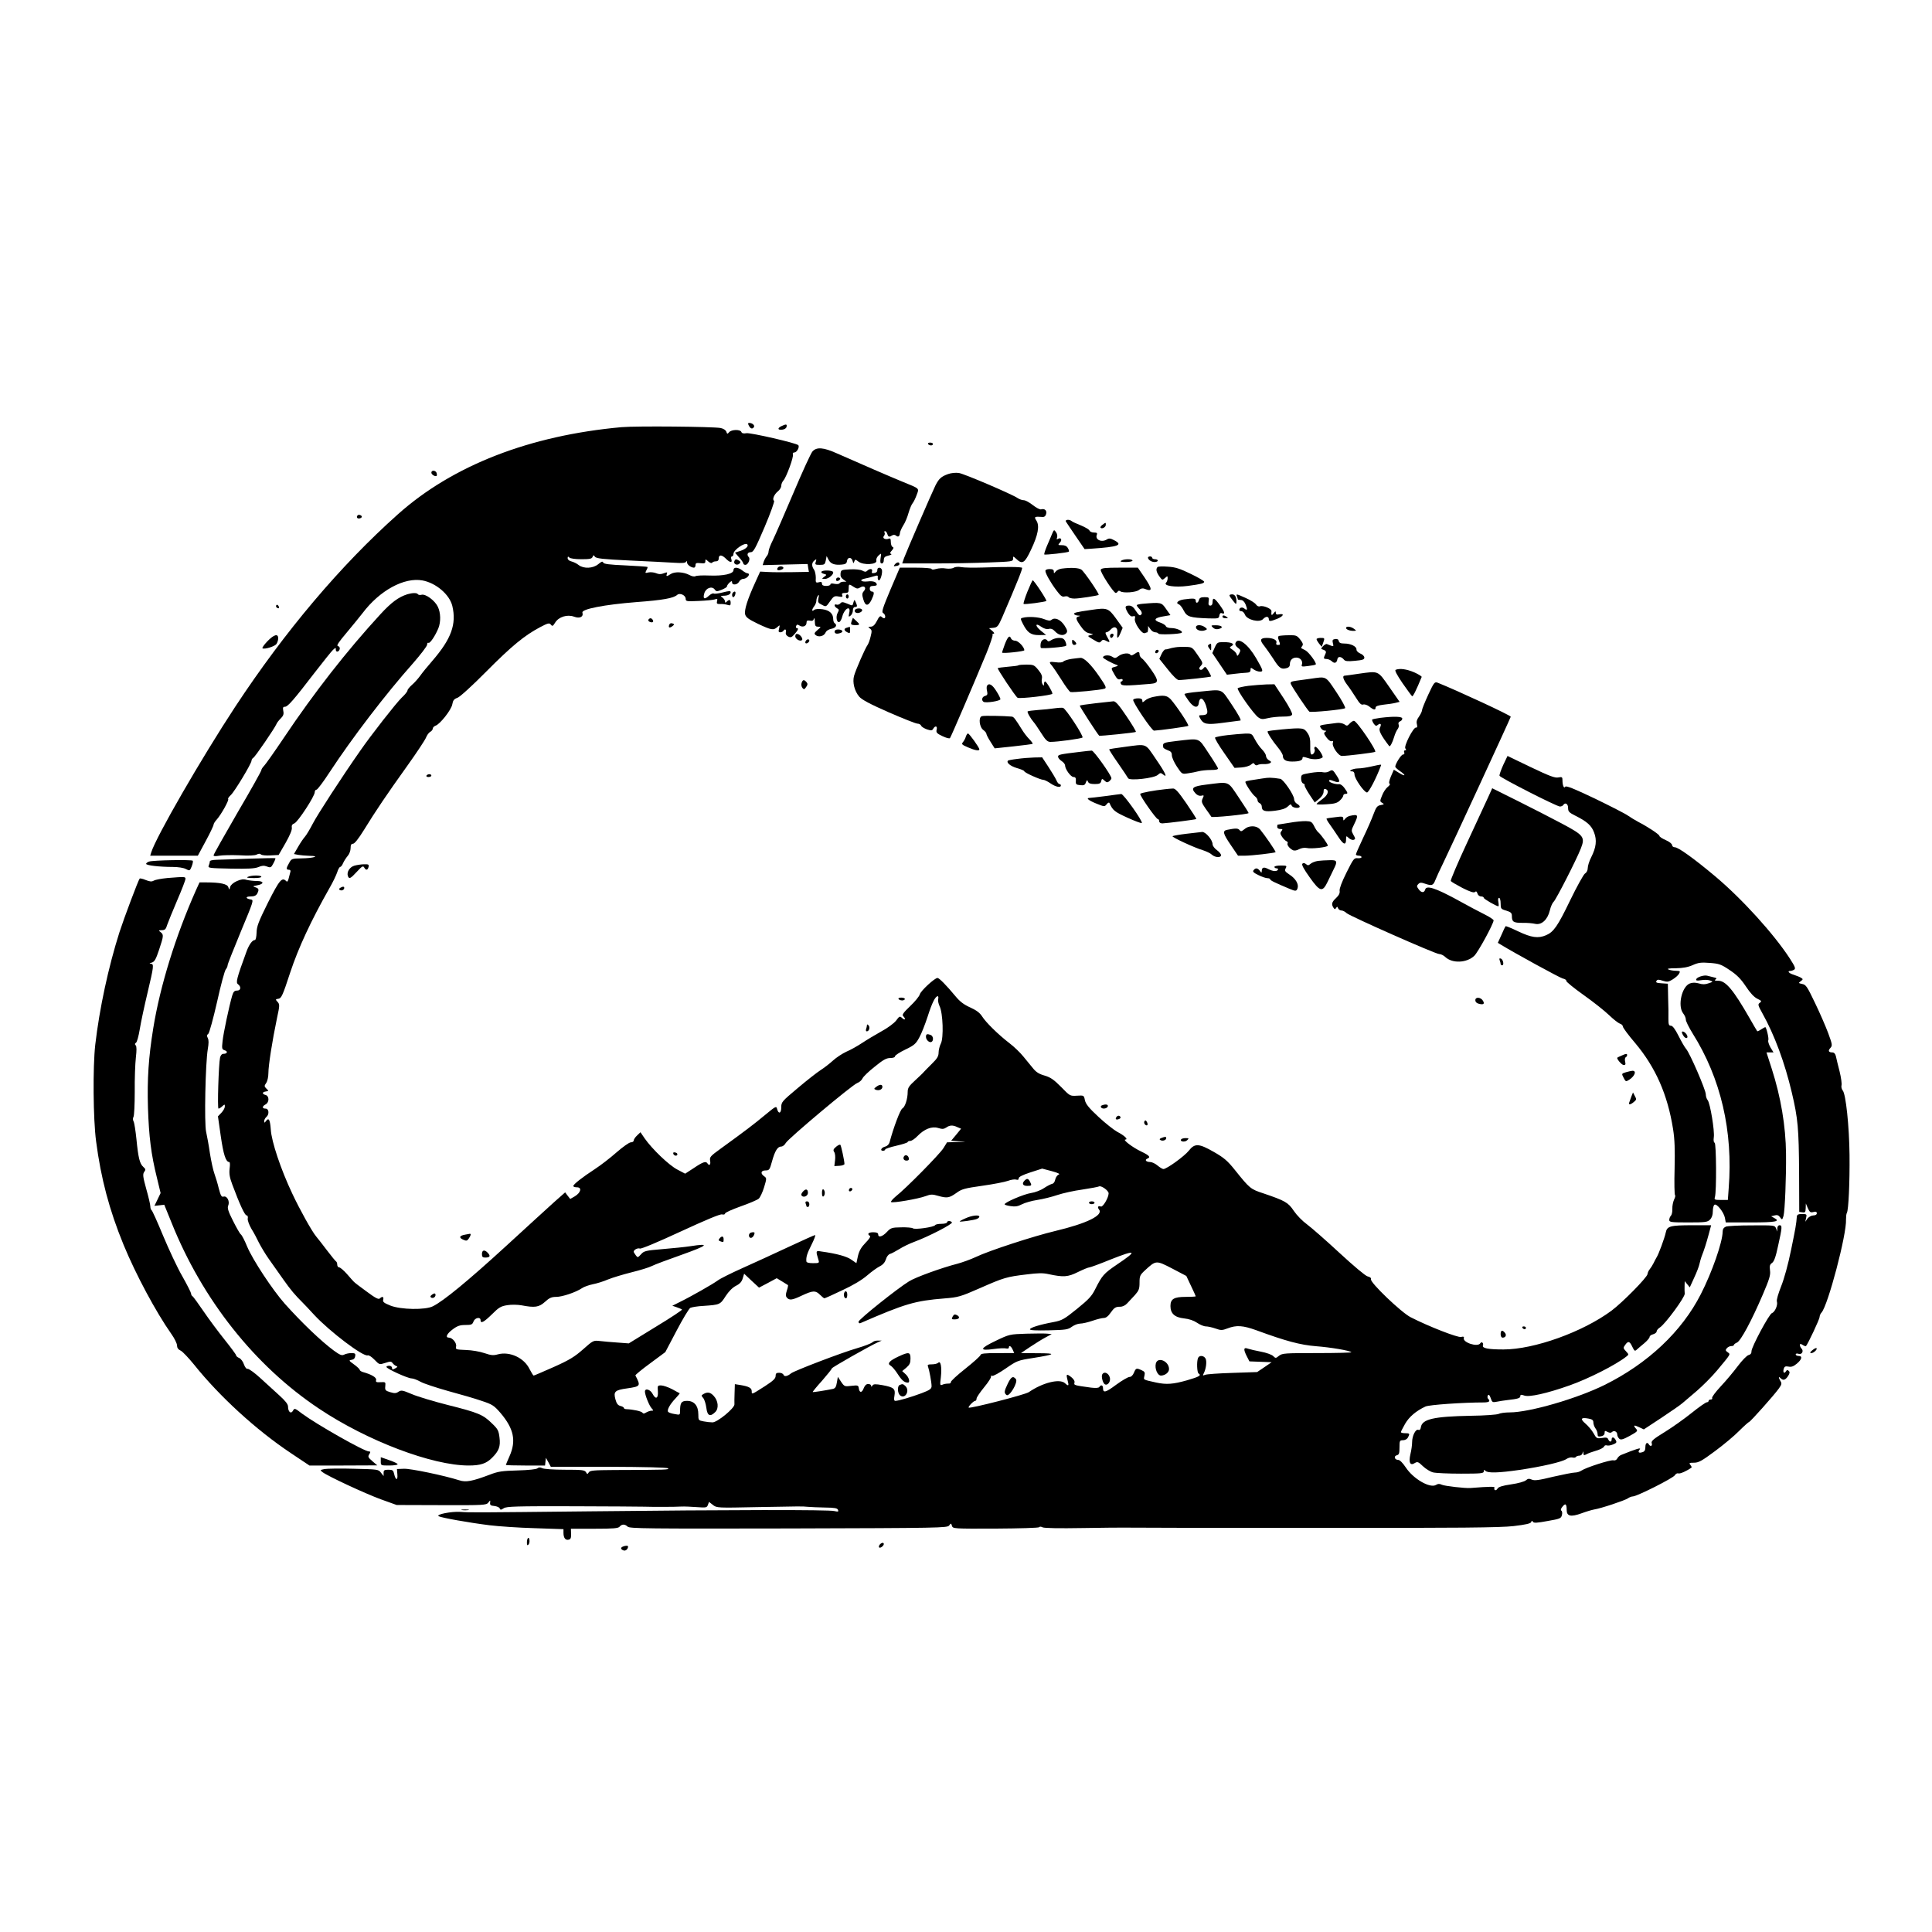 <svg version="1" xmlns="http://www.w3.org/2000/svg" width="1833.333" height="1833.333" viewBox="0 0 1375 1375"><path d="M533 303c1.2 2.2 2.5 2.6 3.6.9.7-1.2-1.2-2.9-3.4-2.9-1 0-1 .5-.2 2zM556.3 303.2c-3.2 1.5-2.9 3 .4 2.6 1.7-.2 2.9-1 3.1-2.1.4-1.9-.3-2-3.5-.5zM442.5 304c-65.5 5.9-120.3 27.2-159.3 62-40.8 36.4-80.3 83.1-115.8 137-24.3 37-56.3 92.5-59.8 103.7l-.7 2.3h33.9l5.6-10.4c3.1-5.7 5.6-11 5.6-11.7 0-.7 1.1-2.4 2.4-3.8 3-3.4 8.7-13.6 8-14.4-.4-.3.5-1.6 1.9-2.9 2.7-2.5 14.7-22.4 14.7-24.4 0-.7.6-1.7 1.3-2.1 1.4-.8 15.3-21.2 16.4-23.9.3-.9 1.7-2.7 3.1-4.1 1.9-1.9 2.3-3.1 1.8-5.4-.4-2.3-.2-2.9 1.2-2.9 2 0 6.2-4.8 21-24.1 6.2-8 12.1-15.4 13.2-16.4 1.9-1.7 2-1.7 2-.1 0 2.1 2.4 1.6 2.8-.6.2-.9-.4-1.8-1.3-2-1.2-.2.4-2.7 6-9.3 4.2-5 9.3-11.3 11.5-14.1 12.2-16.2 29.7-25.7 42.7-23.3 9.6 1.8 19.2 10 21.2 18.1 3.1 13-.7 23.5-14.2 39.1-3.5 4-7.4 8.8-8.7 10.7-1.4 1.9-3.9 4.8-5.7 6.3-1.8 1.6-3.3 3.4-3.3 4.1 0 .7-1.8 3-4.1 5.1-4.1 4-21.8 26.6-29.6 37.9-12.9 18.4-30.2 45.1-33.6 51.6-2.1 4.1-4.7 8.4-5.7 9.5-1 1.1-3.2 4.3-4.8 7.1l-3 5.2 3 .6c1.7.3 5.4.6 8.2.7 7.9.1 2.6 1.7-5.9 1.8-6.7.1-7.1.2-8.7 3.2-2.2 3.8-2.3 4.9-.2 4.9 1 0 1.4.6 1 1.7-.3 1-.8 3.1-1.2 4.6-.5 2-1 2.5-1.7 1.8-3-3-4.7-1.1-12.9 15.1-6.9 13.9-8.1 17.1-8.2 21.5-.1 3.1-.6 5.3-1.2 5.3-1.8 0-4.1 3.2-5.9 8-7.2 19.7-7.8 22.3-6.1 23.5 2.4 1.8 2 4.5-.7 4.5-1.9 0-2.6.8-3.5 3.7-2.2 7.7-6.2 26.5-6.8 32.2-.6 5.4-.5 5.9 1.5 6.6 2.4.7 1.9 2.5-.8 2.5-1.2 0-2.1 1-2.5 2.7-1 4.7-2 36.3-1.1 36.3.5 0 1.7-.7 2.7-1.7 1.7-1.5 1.8-1.5 1.8.2 0 1.1-1.1 3-2.4 4.4l-2.5 2.6 2 14c1.9 13.2 3.6 18.5 6 18.5.6 0 .7 1.8.3 4.7-.4 3.7 0 6.2 1.9 11.3 5.3 14.2 8.9 22 10.2 22 .7 0 1.1.9.8 2.3-.2 1.2 1 4.4 2.6 7.2 1.7 2.7 4.1 7.2 5.4 10 1.4 2.7 4.4 7.8 6.8 11.2 2.4 3.4 7.2 10.1 10.6 15 5.3 7.5 8.1 10.8 14.1 16.8.6.5 4.1 4.3 7.9 8.4 11.1 11.9 34.9 29.9 38 28.7.7-.3 2.9 1.1 4.8 3.1 3.5 3.6 3.5 3.6 7.6 2.3 3.6-1.2 4.3-1.2 5.3.1.6.9 1.8 1.8 2.6 2.1 1.2.4 1 .7-.8 1.7s-2.2.9-2.2-.4c0-.8-.9-1.5-2-1.5s-2 .4-2 .8c0 1.3 15.2 8.2 17.9 8.2 1.2 0 4.1 1.1 6.4 2.4 2.3 1.3 11.2 4.2 19.7 6.6 8.5 2.3 19.3 5.4 23.8 7 7.6 2.5 8.8 3.3 13.4 8.6 9.5 11.2 11.3 19.8 6.4 30.8-1.4 3.2-2.6 6-2.6 6.2 0 .2 6.3.4 13.9.4h14l.3-2.8.3-2.7 1.8 3.2 1.7 3.2h41.2c26.1.1 41.6.5 42.2 1.1 1 1-.5 1.1-38.2 1.2-14.7.1-17.4.3-18.2 1.7-.9 1.4-1.1 1.4-2-.2-1-1.5-2.8-1.7-15.1-1.7-8.1 0-14.9-.5-16-1.1-1.5-.7-2.4-.7-3.4.1-.9.7-6.4 1.3-14.2 1.5-11 .3-13.8.7-19.7 3-12.5 4.7-17 5.6-21.8 4-10.7-3.4-34.7-8.4-39.3-8.2l-5 .2.3 3.9c.4 4.5-1.3 4.2-2.3-.4-.6-2.6-1.1-3-4.1-3-2.9 0-3.4.4-3.4 2.2v2.3l-1.9-2.4c-1.8-2.4-2.3-2.4-19.2-2.8-9.6-.3-19-.1-20.9.2-3.3.7-3.4.7-1.5 2.2 3.8 2.9 30 15.1 41.4 19.3l11.4 4.1 31.9.1c30.2.1 31.9 0 33.3-1.8 1.5-1.9 1.5-1.9 1.3.1-.2 1.6.4 2.1 3 2.3 1.8.2 3.6 1 3.8 1.7.5 1.2.9 1.2 2.9-.1 1.9-1.3 9.1-1.5 49.1-1.4 25.8.1 48.7.2 50.9.3 5.2.2 22.1.2 26.5-.1 1.9-.1 6.8.1 10.8.4 6.7.5 7.3.4 8-1.6l.8-2.1 2.7 2.1c2.7 2.2 3.2 2.2 31.5 1.6 32.6-.6 31.5-.6 36.2-.2 1.9.2 7.4.4 12.1.5 6.9.1 8.8.4 9.3 1.7.5 1.3.1 1.4-2.7.8-4-1-73.7-.9-173.2.2-84.3.9-85.7.9-93 .4-6.2-.4-17.6 1.8-15.3 3.1 2 1.1 21.6 4.6 36.1 6.4 6.5.8 21 1.8 32.2 2.1l20.5.7v2.6c0 3.6 1.4 5.4 3.6 4.9 1.5-.3 1.9-1.2 1.8-4.1l-.1-3.7H423c13.7 0 17-.3 18-1.5 1.6-1.9 3.7-1.9 5.7 0 1.3 1.4 14.3 1.5 114.5 1.3 107.9-.3 113-.4 114.3-2.1 1.3-1.8 1.4-1.7 2 .2.6 2.1 1.1 2.1 31.1 2 16.8-.1 30.7-.5 31-1 .3-.5 1.3-.5 2.4.1 1.2.6 11.7.8 28.7.5 14.7-.2 27.7-.4 28.8-.3 1.1.1 61.4.2 134 .2 106.2.1 134.3-.2 143.8-1.3 8.5-1 12-1.8 12.4-2.8.4-1.1.8-1.2 1.3-.2.6.9 2.9.8 10.4-.6 8.8-1.5 9.7-1.9 10.2-4.2.4-1.4.2-2.8-.4-3.2-.6-.4-.4-1.4.8-2.8 2.1-2.7 3-2 3 2.3 0 4.5 2.9 5.2 10.6 2.4 3.2-1.2 7.3-2.4 8.9-2.7 4.7-.7 21.8-6.4 24-7.9 1.1-.8 2.7-1.4 3.6-1.4 2.8 0 28.9-13.1 29.9-15.1.6-1 1.7-1.6 2.5-1.3 1.1.5 6.4-1.9 9.4-4.2.2-.2-.2-1-.9-1.9-1.1-1.3-.7-1.5 2.6-1.5s5.6-1.3 14.9-8.2c6.1-4.5 13.9-11 17.3-14.5 3.5-3.5 6.7-6.3 7-6.3.8 0 17.7-18.9 21.2-23.8 2-2.8 2.2-3.6 1.2-5.2-1.5-2.5-1.6-3.8 0-2.2 1.9 1.9 3.4 1.4 5.3-1.4 1.3-2 1.4-2.9.6-3.7-.9-.9-1.4-.8-2.1.3-1.2 2-2.3.6-1.5-1.9.5-1.6 1.2-1.9 3.4-1.5 2 .4 3.5-.1 5.9-2.1 3.6-3 4.2-5.5 1.2-5.5-1.1 0-2-.5-2-1.1 0-.6.9-.8 2-.4 2.4.8 3.9-2 2.1-3.8-.6-.6-1.1-1.7-1.1-2.4 0-1.1.4-1.1 2-.1 1 .7 2.1 1 2.3.8 1.4-1.5 9.7-19.2 9.7-20.7 0-.9.6-2.4 1.4-3.2 4.6-5.2 17.9-55.5 17.4-66.2 0-2 .2-4.1.6-4.7 1.2-1.9 2.1-22 1.9-41.2-.2-20.2-2.6-43.6-4.9-46-.7-.9-1.1-2.5-.8-3.6.3-1.1-.3-5.6-1.4-10-1.1-4.3-2.3-9.1-2.6-10.7-.4-1.7-1.3-2.7-2.5-2.7-2.7 0-3.3-1.2-1.4-3.2 1.5-1.7 1.4-2.4-1.6-10.6-1.8-4.8-6-14.5-9.4-21.5-5.5-11.5-6.4-12.9-9-13.4-2.8-.6-2.9-.7-1.1-2 1.6-1.2 1.7-1.5.4-2.3-.8-.6-3.2-1.5-5.2-2.2-3.7-1.1-5.2-2.8-2.5-2.8.6 0 1.8-.4 2.6-.9 1.2-.8.6-2.2-3-7.8-11.4-17.6-34.2-42.7-53.4-58.8-14.9-12.5-26.1-20.5-28.5-20.5-1.1 0-2-.7-2-1.6 0-.8-1.9-2.4-4.5-3.5-2.5-1.1-4.5-2.4-4.5-3 0-1-8.3-6.5-15.1-10-2.4-1.3-5.7-3.3-7.4-4.5-1.6-1.2-12.2-6.6-23.3-12-14.9-7.1-20.6-9.4-21.2-8.5-.9 1.6-2-.9-2-4.6 0-2.3-.3-2.5-3-2-2.3.5-6.3-1-19.5-7.3l-16.6-8-3.1 6.5c-1.6 3.6-2.8 7-2.6 7.6.5 1.4 40.7 21.9 43 21.9.9 0 2-.5 2.3-1 1.4-2.2 3.5-1 3.5 2 0 2.6.7 3.3 5.3 5.6 8.2 4.1 11.4 7 13.2 11.9 2.1 5.4 1.5 10.6-2 17.5-1.4 2.7-2.5 6.2-2.5 7.7 0 1.7-.8 3.3-2 4-1 .7-5.8 9.3-10.5 19-8.9 18.5-11.8 22.6-17.2 24.9-5.6 2.4-10.4 1.7-19.7-2.7-4.8-2.3-8.9-4-9.1-3.7-.2.2-1.6 3-2.9 6.1l-2.6 5.7 2.3 1.4c9.8 6 41.8 23.5 43.9 24 1.6.3 2.7 1.1 2.5 1.7-.1.6 5.4 5.1 12.3 10s15 11.3 18.1 14.3c3.1 3 6.6 5.7 7.7 6.1 1.2.3 2.2 1.3 2.2 2.1s3.9 6.1 8.8 11.8c14.5 17.3 23 36.6 26.9 61.1 1.2 7.5 1.4 14.6 1.1 28.3-.3 10-.1 18.5.3 18.8.4.2.1 1.7-.7 3.2-.7 1.6-1.3 4.5-1.2 6.5.1 2.1-.4 4.3-1 4.9-.7.7-1.2 2-1.2 3 0 1.6 1.2 1.8 13.5 1.8 12.2 0 13.7-.2 15.5-2 1.3-1.3 2-3.3 2-5.9 0-2.2.5-4.3 1.2-4.7 1.6-1 6.6 5.3 7.4 9.3l.6 3.3h17.9c17.6 0 21.2-.7 16.7-3.1l-2.3-1.3 2.5-.6c1.8-.5 2.9-.1 3.9 1.4 1.4 1.9 1.5 1.9 2.4-1 1-3.4 2-28.1 1.8-44.4-.2-19.6-3.7-40.2-10.1-60.2l-3.8-11.8h5l-2.2-3.6c-1.1-2-1.9-4.3-1.5-5.1.5-1.4-1.4-9.3-2.2-9.3-.2 0-1.5.7-2.9 1.6-1.3.9-2.6 1.5-2.8 1.3-.2-.2-2.7-4.5-5.5-9.4-11.4-19.9-16.9-26.5-22.2-26.5-2.5 0-3-.3-2-.9 1.2-.8.8-1.1-1.5-1.6l-4.4-1.1c-2.3-.6-7.3 1-7.8 2.5-.3 1 .5 1.2 3.5.7 2.1-.4 4.9-.3 6.3.2 2.3.9 2.3.9-1 2-2.4.9-4.3.9-6.9.1-2.6-.7-4.4-.7-6.4 0-5.8 2.2-8.9 16-4.8 21.3 1.1 1.4 1.9 3.3 1.9 4.4-.1 1 2.1 5.5 4.9 10 20 31.8 28.8 69.5 25.6 110.1l-.6 8.3h-4.9c-4.5 0-4.9-.2-4.3-2.1 1.2-3.8 1-38.2-.2-38.6-.7-.3-.9-1.7-.6-3.9.7-4.4-2.6-24.4-4.4-26.5-.7-.8-1.3-2.7-1.3-4.1 0-3.1-11.4-29.4-14-32.3-1-1.1-3.4-5.3-5.4-9.3-2.5-4.9-4.2-7.2-5.4-7.2-1.5 0-1.8-.9-1.8-4.8.1-2.6 0-9.3-.2-14.9l-.2-10.2-4.5-.3c-3.5-.2-4.3-.6-3.6-1.7.7-1.1 1.5-1.1 4.5-.1 3.2 1 4 .9 7.1-1 1.9-1.2 4-3 4.5-4.1 1-1.7.7-1.9-2.2-2-1.8 0-4.2-.4-5.3-.9-1.4-.6.2-.9 5.1-.9 5-.1 8.6-.7 12-2.2 4-1.8 6-2.1 12.2-1.6 6.7.5 8.1 1 14.2 5.1 5.1 3.4 7.9 6.2 11.5 11.6 3.1 4.7 5.9 7.7 8.2 8.8 3.1 1.5 3.2 1.8 1.7 2.9-1.5 1.1-1.3 1.7 1.9 7.5 8.6 15.4 15.9 35.1 20.9 56.3 4.4 18.6 5 25.6 5.2 57l.1 28 2.3.3c1.9.3 2.2-.1 2.3-3l.1-3.3 1.4 3.3c1.3 2.9 1.9 3.3 3.9 2.8 1.8-.5 2.5-.2 2.5.9 0 .9-.9 1.5-2.4 1.5-1.4 0-3.2 1-4.2 2.2l-1.6 2.3.6-2.8c.6-2.5.4-2.7-2.9-2.7-2.6 0-3.5.4-3.7 1.7-.4 5.4-.9 8.3-4.1 23.8-2.1 10.4-4.9 20.5-7.1 26-2 5.1-3.4 9.7-3 10.8.8 2.4-1.4 7.5-3.5 8.2-2 .6-14.6 24.2-14.6 27.2.1 1.4-.7 2.4-2.1 2.7-1.2.3-4.6 3.8-7.6 7.8s-8.5 10.6-12.2 14.5c-3.7 4-6.5 7.7-6.1 8.3.3.5-.1 1-.9 1-.9 0-1.6.4-1.6 1 0 .5-.6 1-1.3 1-.7 0-5.6 3.4-10.8 7.6-5.1 4.1-13.8 10.3-19.2 13.6-8 4.9-9.7 6.4-9.2 7.9.7 2-.9 2.7-2 .9-1.2-2-2.5-1-2.5 1.9 0 2.1-.6 3.2-2.1 3.6-2.7.9-3.5 0-1.9-2 1.2-1.5-2.4-.4-13.3 4-1 .4-2.2 1.5-2.7 2.5-.6 1.1-1.7 1.6-2.8 1.3-2-.5-19.5 5.1-22.7 7.3-1.1.8-3.2 1.4-4.7 1.4s-8.4 1.4-15.5 3c-10.1 2.5-13.3 2.9-15.2 2-1.9-.8-2.7-.7-4.1.5-1 .9-5.5 2.2-10.5 2.9-6.2.9-9 1.8-9.7 3-.5.9-1.4 1.4-1.9 1.1-.5-.4-.6-1.1-.3-1.7.6-.9-3.2-.9-17.1.2-3.7.3-18.4-1.4-20.3-2.3-1.7-.8-2.8-.8-4.2.1-4.2 2.6-16.1-4.2-21.5-12.4-2.2-3.3-4.3-5.4-5.4-5.4-2.6 0-3.4-2.7-1-3.3 1.6-.4 1.9-1.4 1.9-5.6 0-4.8.2-5.1 2.5-5.1 1.4 0 2.9-.8 3.5-1.9 1.5-2.8 1.3-3.1-2-3.1-1.6 0-3-.3-3-.8 0-.4 1.4-3 3-5.9 2.9-5 7.7-9.1 14.5-12.3 2.6-1.2 26.4-2.9 41.8-2.9 3.7-.1 4.5-.9 2.7-2.7-.5-.5-.5-1.5-.1-2.3.6-.9 1.2-.4 2 1.9 1 3 1.3 3.2 4.3 2.6 1.8-.4 5.3-.9 7.8-1.2 7.1-.8 9-1.3 9-2.8 0-1.1.6-1.2 2.8-.4 3.5 1.3 16.1-1.5 32.2-7.2 13.6-4.8 32.9-14.6 40.4-20.5 1.9-1.5 1.9-1.5-.2-3.8-2-2.1-2.1-2.5-.6-4.5 2.1-3 3.2-2.8 5.1 1.3 1.5 3.1 1.8 3.3 3.2 2 .9-.8 3.3-2.9 5.4-4.6 2-1.7 3.7-3.7 3.7-4.4 0-.7 1.1-1.6 2.5-1.9 1.4-.4 2.5-1.3 2.5-2 0-.8 1.1-2.1 2.4-2.9 3.9-2.6 17.8-21.5 17.6-24-.1-1.2-.2-3.7-.1-5.6l.1-3.3 1.8 2.2 1.8 2.2 3.1-6.8c1.8-3.8 3.5-8.3 3.8-9.9.4-1.7 1-3.9 1.4-5 2-5.1 3.4-9.5 5.1-15.8l1.8-6.7h-13.3c-15.8 0-18.1.6-19 5.2-.8 3.8-5.1 15.6-6.6 17.8-.5.8-1.4 2.6-2.1 4-.7 1.4-1.9 3.3-2.7 4.3-.8.9-1.5 2.5-1.6 3.5-.3 2.4-17.7 20.1-25.6 26-20.5 15.2-55.1 27.6-76.9 27.6-11.1 0-15.4-.9-14.6-2.9.6-1.7-1-3-1.9-1.5-1.8 3-12.8-.6-11.7-3.8.3-.9-.3-1.1-2-.7-2.3.6-22.9-7.4-35.8-14-6.5-3.2-29.2-24.9-28.3-27.1.3-.8-.6-1.6-2.4-2-1.6-.4-9.8-7.3-20.1-16.8-9.6-8.9-19.9-17.9-23-20.2-3.2-2.3-7.3-6.5-9.4-9.6-4-6-6.1-7.2-21.7-12.5-9.2-3-9.7-3.5-20.3-16.7-5.2-6.5-7.8-8.7-14.8-12.7-10.8-6.2-13.7-6.4-18-.9-3.1 3.9-15.7 13-18 13-.7 0-2.5-1.1-4.2-2.5-1.6-1.4-4-2.5-5.3-2.5-2.8 0-4.1-1.5-2-2.4 2.6-1 1.6-2.2-4.2-5-6.2-2.9-13.6-8.6-11.4-8.6 2.3 0-.7-2.9-5.8-5.5-2.5-1.4-8.6-6.2-13.4-10.7-6.8-6.3-9-9.1-9.6-11.8-.7-3.5-.7-3.5-5.7-3.2-4.9.3-5 .2-11.2-6.2-5.2-5.2-7.4-6.8-11.7-8.1-4-1.1-6.2-2.5-8.4-5.3-1.7-2-4.8-5.8-6.9-8.4-2.1-2.6-6.4-6.8-9.7-9.3-8.1-6.2-17-15-19.6-19.2-1.6-2.5-4-4.3-8.4-6.3-4.5-2-7.4-4.2-10.6-8.1-6.3-7.6-11.5-12.9-12.7-12.9-2 0-12 9.2-12.6 11.7-.4 1.4-3.5 5.2-6.9 8.4-4.8 4.6-5.9 6.1-4.9 7.1 2 2 1.4 3.3-.7 1.4-1.7-1.6-2-1.5-4.4 1.8-1.5 1.9-6.1 5.3-10.4 7.6-4.3 2.4-10.5 6.1-13.8 8.3-3.3 2.2-8.3 5-11.2 6.2-2.8 1.3-7.1 4.1-9.5 6.3-2.4 2.2-6.3 5.2-8.8 6.8-2.5 1.6-9.8 7.3-16.3 12.8-11.3 9.5-11.7 9.9-11.7 13.8 0 4.3-2 4.9-3 .9-.5-2.1-1-1.8-8.5 4.4-7.8 6.5-14.5 11.6-31.5 23.9-7.6 5.5-8.1 6.1-7.6 8.8.5 2.7-.6 3.8-1.9 1.8-1.1-1.8-3.2-1.1-9.6 3.2l-6.3 4.1-5.5-2.9c-5.9-3-18-14.6-23.3-22.2l-3-4.4-2.4 2.3c-1.3 1.2-2.4 2.8-2.4 3.6 0 .7-.9 1.3-2.1 1.3-1.1 0-5.6 3.2-10.1 7.1-4.4 3.9-11.4 9.3-15.4 11.9-9.2 6-15.4 10.9-15.4 12.1 0 .5 1.2.9 2.6.9 3.7 0 2.8 3.8-1.5 6.4l-3.3 1.9-1.8-2.3-1.8-2.4-7.8 6.9c-4.3 3.9-20 18.2-34.8 31.8-26 23.8-44 38.7-51.6 42.4-5.4 2.7-22.7 2.4-30.1-.5-4.7-1.9-5.6-2.6-5.2-4.2.6-2.2-.7-2.6-2.4-.9-.9.9-3.2-.3-9.5-5-4.6-3.3-8.6-6.4-9-6.9-.4-.4-2.6-2.8-4.9-5.5-2.3-2.6-4.8-4.7-5.5-4.7-.8 0-1.4-.9-1.4-1.9 0-1.1-.4-2.1-.8-2.3-.4-.2-3.3-3.7-6.4-7.8-3.1-4.1-6.6-8.6-7.8-10-3.1-3.7-11.7-19.2-17-30.5-8.2-17.3-14.8-37.1-15.3-45.6-.5-6.9-1.4-8.7-3.3-6.2-1.2 1.6-1.3 1.6-1.4.2 0-.9.7-2.2 1.5-2.9 2.3-1.9 1.9-6-.5-6-2.6 0-2.6-1.6 0-3 2.7-1.4 2.7-6 0-6.7-2.7-.7-2.5-2.1.2-2.5 2.1-.3 2.1-.4.4-2-1.6-1.6-1.6-2-.2-4 .9-1.3 1.6-4.3 1.6-7.2 0-5.3 2.8-23.2 6.1-38.9 2-9.2 2-9.9.4-11.7-1.6-1.7-1.5-1.9.7-2.2 2-.3 3-2.3 8.3-18.6 5.9-17.8 14.8-36.9 28-60.2 2.4-4.1 4.8-9.2 5.5-11.3.6-2 1.6-3.7 2.1-3.7s1.5-1.2 2.1-2.8c.7-1.5 2.1-3.7 3.2-5 1.2-1.3 2.1-3.8 2.1-5.5 0-2.4.5-3.2 1.7-3.2 1.1 0 3.9-3.5 7.8-9.8 8.3-13.5 16.2-25.2 30.8-45.6 6.8-9.5 12.8-18.6 13.4-20.2.6-1.6 1.9-3.4 2.9-4 1-.5 1.9-1.6 1.9-2.4 0-.7.9-1.6 1.9-2 3.2-1 11.4-11.4 12-15.3.5-2.8 1.2-3.7 3.7-4.6 1.7-.6 10.4-8.5 20.5-18.7 18.2-18.3 27-25.5 38-31.4 5.9-3.1 6.8-3.3 7.9-2 1.1 1.4 1.5 1.2 3.1-1.4 2.5-4.1 8.6-6 13.5-4.2 4 1.5 6.8.1 5.9-2.9-.8-2.5 15.6-5.7 38.5-7.5 18.9-1.4 26.4-2.8 28.9-5.1 1.9-1.7 6.1.2 6.1 2.8 0 1.8.7 1.9 9.3 1.5 5-.2 10.2-.7 11.4-1.1 1.8-.7 2.1-.5 1.6 1.3-.4 1.7-.1 2 2.3 2 1.6-.1 3.9.2 5.2.6 1.8.6 2.2.4 2.2-1.4 0-2.4-1-2.7-2.8-.9-.9.9-1.2.9-1.2-.1 0-.8-.8-2-1.7-2.7-1.7-1.2-1.6-1.3.4-1.4 3.2 0 5.3-1 5.3-2.5 0-1.1-1.1-1-5.5.1-3.1.8-6 1.2-6.6.8-.6-.3-2.1.4-3.4 1.6-3.1 2.9-4.4 2.3-3.3-1.6 1-3.9 5.5-5.6 7.5-2.8 1.1 1.5 1.5 1.5 5 .1 2.1-.9 3.8-1.9 3.7-2.4-.1-.4.7-1.6 1.7-2.6 1.6-1.4 1.9-1.4 1.9-.2 0 2.2 3.8 1.8 5-.5.6-1.1 1.9-2 2.8-2 1.9 0 4.2-1.8 4.2-3.2 0-.4-.5-.8-1.1-.8-.6 0-2.2-.9-3.6-2-3.2-2.5-6.3-2.6-6.3-.2 0 2.6-7 4.2-17.2 3.8-4.7-.2-9.2 0-9.9.5-.7.4-2.6.1-4.3-.9-4.2-2.2-10.4-2.5-13.2-.7-2.9 1.9-3.5 1.9-2.8 0 .5-1.3.2-1.4-2.2-.5-2 .8-3.5.8-5.6-.1-1.5-.6-3.9-.8-5.3-.5-2.4.6-2.5.5-1.5-1.5.7-1.1 1-2.2.8-2.4-.2-.2-7.2-.7-15.6-1.1-11.5-.5-15.5-1-15.9-2-.4-1.1-1.2-.8-3.5 1.1-3.7 3.1-10.3 3.4-13.9.7-1.3-1.1-3.6-2.2-5.1-2.6-1.7-.4-2.8-1.3-2.8-2.3 0-1.3.3-1.4 1.2-.5.7.7 4.2 1.2 8.5 1.2 5.9 0 7.5-.3 8-1.6.6-1.5.7-1.5 1.7-.2.9 1.3 5.7 1.8 24.6 2.7 12.9.6 27.2 1.3 31.7 1.6 5.9.4 8.3.2 8.6-.8.3-.7.6-.5.6.5.1 1.7 2.9 3.8 5 3.8.6 0 1.1-.8 1.1-1.8 0-1.5.6-1.7 3.5-1.4 2.8.3 3.5.1 3.5-1.3 0-1.7.1-1.7 2.1.1 1.2 1 2.3 1.4 2.7.9.4-.6 1.6-1 2.7-1 1.3 0 2-.7 2-1.9 0-2.9 2-3 4.9-.2 3 3.1 5 3.4 4.1.6-.4-1.1-.2-2 .4-2 .6 0 1.1-.8 1.1-1.8 0-2.8 8.1-8.4 9.8-6.8 1.2 1.2-.9 3.3-4.7 4.6l-4 1.3 2.9 3.4c1.7 1.8 3 3.8 3 4.3 0 .6.7 1 1.5 1 1.9 0 3.7-4.1 2.4-5.5-1.6-1.7-.9-3.5 1.4-3.5 1.9 0 3.2-2.3 9.9-18 4.2-9.9 7.2-18.3 6.7-18.6-1.5-.9.1-4.6 2.7-6.7 1.3-1 2.4-2.8 2.4-3.9 0-1.2.7-2.9 1.6-3.9 2.1-2.4 7.4-16.8 6.7-18.5-.3-.8.1-1.4 1.1-1.4 1.7 0 3.9-4 2.7-5.2-1.4-1.5-33.7-8.9-36.8-8.5-2.2.4-3.3.1-3.7-.9-.7-1.9-7-1.8-8.7.2-1.2 1.4-1.4 1.4-2-.4-.5-1.2-2.1-2.2-4.1-2.6-5.7-1-59.8-1.5-70.3-.6zm225.2 407c-.3 1.1.2 3.4 1 5.1 2.4 4.8 3 22.6.9 26.6-.9 1.8-1.6 4.7-1.6 6.4 0 2.6-1 4.3-4.7 7.9-2.7 2.6-5.2 5.3-5.8 5.9-.5.7-3.4 3.4-6.2 6-4.4 4-5.3 5.4-5.3 8.2 0 5-1.9 10.8-3.8 11.8-1.5.8-6.4 13.9-9.1 24.1-.4 1.4-1.6 2.6-3 3-2.8.6-4.1 3-1.7 3 .9 0 1.6-.4 1.6-.9s3.6-1.7 8-2.7c4.4-1 8-2.2 8-2.6 0-.4.8-.8 1.8-.8s3.3-1.5 5.1-3.4c4.9-5.1 10.3-7.2 14.8-5.8 2.9.9 4 .8 5.7-.3 2.5-1.8 4.7-1.9 8-.3l2.6 1.1-3.5 4.3-3.6 4.3 5.8.4c5.6.3 5.6.3-1.4.5l-7.3.2-2.6 4.2c-2.7 4.3-26.6 28.6-34 34.4-2.1 1.8-3.6 3.5-3.2 3.9.9.9 19.2-2.2 24.5-4.2 3.7-1.4 4.9-1.4 9-.2 6.4 1.8 7.9 1.5 13-2.1 3.8-2.8 5.9-3.3 18.5-5.1 7.9-1.1 16-2.7 18.2-3.5 2.1-.8 4.7-1.2 5.7-.9 1.3.4 1.9.2 1.9-.9 0-1 2.8-2.4 8.3-4.2l8.4-2.7 6.8 1.8c4.8 1.3 6.2 2.1 4.9 2.5-1 .4-2.1 2-2.4 3.5-.3 1.6-1.2 2.9-2.1 3-.9.2-3.5 1.5-5.8 3-2.3 1.6-6.5 3.2-9.4 3.6-5.1.8-18.7 6.6-18.7 8 0 .4 1.9 1 4.3 1.3 3.1.5 5.2.2 8-1.3 2.1-1.1 7-2.5 11-3.1 4-.6 10.4-2.2 14.2-3.5 3.9-1.3 11.9-3.1 17.9-3.9 5.9-.9 11.2-1.9 11.7-2.2 1.5-.9 6.9 2.9 6.9 4.9 0 3-4 9.9-5.5 9.4-1.9-.8-2.7.4-1.4 2 3.5 4.1-8.4 10-31.1 15.4-15.1 3.6-46.9 13.9-56.5 18.5-3.8 1.8-9.8 3.9-13.1 4.8-11 2.8-29.8 9.6-34.4 12.5-8.2 5-36 27.2-36 28.8 0 .8.6 1.3 1.3 1 32-13.9 38.8-15.9 59.8-17.6 9.9-.8 11.4-1.2 25.5-7.4 16.8-7.4 18.8-8 33.1-9.7 7.9-1 11.5-1.1 15.5-.2 10.7 2.3 13.8 2.1 21-1.5 3.7-1.8 7.3-3.3 8.1-3.3.7 0 7.5-2.5 15.1-5.6 18.4-7.3 19.6-6.5 4.5 3.6-9.4 6.4-10.5 7.7-15.4 17.4-2.5 5.1-4.7 7.4-13.1 14.2-9 7.3-10.7 8.2-16.5 9.3-9.8 1.8-16.9 4-16.9 5.2 0 .7 4.5.9 13.4.7 12.1-.3 13.7-.5 16.5-2.6 1.7-1.2 4.3-2.2 5.9-2.2 1.6 0 5.5-.9 8.7-2 3.2-1.1 6.8-2 8.1-2 1.4 0 3.1-1.2 4.5-3.3 2.9-4.1 3.8-4.7 7.2-4.7 1.7 0 3.7-1 5-2.5 1.2-1.3 3.7-4 5.5-5.9 2.7-3.1 3.2-4.3 3.2-8.7 0-4.8.3-5.5 4-8.9 7.7-7.1 7.8-7.1 19.2-1.2l10.1 5.3 3.3 7c1.9 3.9 3.4 7.3 3.4 7.5 0 .2-3.2.4-7.2.4-8.3 0-10.8 1.5-10.8 6.5 0 5.3 3 8.1 9.6 8.8 3.7.4 6.9 1.5 9.3 3.1 2 1.4 4.9 2.6 6.3 2.6 1.4 0 4.5.7 6.8 1.5 3.9 1.4 4.8 1.4 8.7-.1 6.3-2.4 10.8-2.1 20.3 1.3 21.2 7.8 31.4 10.5 42.5 11.4 10.5.8 24.1 3.1 25.3 4.3.3.3-10.6.6-24.2.6-23 0-25 .1-27.3 1.9-2.3 1.9-2.5 1.9-4.2.2-1-1-4.9-2.4-8.7-3.1-3.8-.7-7.9-1.7-9.1-2.1-3.2-1.2-3.5.2-1.2 4.9l2.1 4.1 7.9.3 7.9.3-5.1 3.5-5.2 3.5-17.6.6c-9.7.3-18.4.9-19.5 1.4-1.6.7-1.7.5-.9-1.1 1.7-3.3 2.3-8.5 1.3-10.5-1.3-2.3-4.6-2.5-5.4-.3-1 2.5-.7 10.2.4 10.9 2.2 1.4.6 2.3-8.3 4.9-9.9 2.8-14.6 3.1-21.7 1.6-9.8-2.2-9.2-1.8-8.5-4.9.5-2.3.2-2.9-2-3.9-3.7-1.7-4.1-1.6-5.5 1.8-.8 1.9-2 3-3.2 3-1 0-5.3 2.5-9.4 5.5-7.5 5.6-9.4 6.1-9.4 2.4 0-2.1-1.5-2.6-2.6-.8-.4.7-2.4.9-5.8.5-12.3-1.7-12.4-1.7-11.9-3.6.3-1.1-.6-2.5-2.3-3.9-3.4-2.6-3.8-2.3-2.6 2.3 1.1 4 .7 4.4-1.9 2-3.8-3.4-16-.3-25.7 6.4-2.6 1.8-41.9 11.9-42.8 11-.6-.6 3.5-4.8 4.6-4.8.6 0 1-.7 1-1.6 0-.9 2.5-4.5 5.5-8.2 3-3.6 5.1-7 4.8-7.5-.3-.5 0-.8.8-.5.8.3 5.1-2.1 9.6-5.2 8-5.5 8.5-5.8 19.5-7.5 16.3-2.6 17-3.4 3.4-3.4l-12-.1 6.7-4.5c3.6-2.4 8.6-5.5 10.9-6.7l4.3-2.3-3-.3c-1.6-.2-8.4-.2-15 0-11.9.4-12.1.4-21.9 5.1-11.5 5.5-11.9 7.3-1.3 5.8 3.6-.5 7.5-.7 8.7-.4 1.1.3 2 0 2-.6 0-1.9 1.5-1.2 2.7 1.4l1.1 2.5H710c-9.5 0-11.9.3-12.2 1.4-.2.8-5.1 5.2-10.9 9.8-5.8 4.6-10.4 8.8-10.2 9.5.2.6-.6 1.1-1.9 1-1.3 0-3.1.3-4.1.8-1.7.7-1.8.3-1.1-5.3.8-7.2-.1-12.1-1.9-10.3-.6.6-2.6 1.1-4.5 1.1-2.8 0-3.3.3-2.7 1.7.9 2.5 2.5 11.1 2.5 13.8 0 1.9-1.2 2.8-7 5-7.2 2.7-16.5 5.5-18.8 5.5-.9 0-1.1-1.1-.6-3.8.8-4.8-.5-5.9-8.6-7.4-5.1-.9-6.4-.8-7.1.3-.6 1-.9 1.1-.9.1 0-.6-.9-1.2-2.1-1.2-1.4 0-2.4 1-3.2 3-1.3 3.4-3 3.5-3.5 0-.3-2.1-.7-2.2-5.3-1.7-4.7.6-5 .5-7.3-2.9l-2.3-3.5-.7 4c-.5 3.1-1.1 4.2-2.9 4.6-4.8 1-14.1 2.5-14.3 2.2-.2-.1 2.8-3.8 6.7-8.1 3.8-4.4 6.9-8.2 6.9-8.7 0-.7 27.5-16.3 33-18.7l2.5-1.1h-2.7c-1.5-.1-3.3.5-4 1.3-.8.7-5.6 2.6-10.8 4.1-11.1 3.2-44.8 16.1-47 17.9-2.5 2.1-4.8 2.6-5.4 1-.3-.8-1.7-1.4-3.1-1.4-2 0-2.5.5-2.5 2.3 0 1.8-1.7 3.4-7.7 7.3-9.6 6.1-9.3 6-9.3 3.5 0-2.3-2.1-3.4-8.2-4.4l-3.8-.6-.2 6.2c-.1 3.4-.2 7.1-.1 8.2 0 2.8-12.2 12.8-15.6 12.8-1.4 0-4.3-.3-6.3-.7-3.7-.7-3.8-.8-3.8-5 0-6.1-2.9-9.6-8-9.6-4.1 0-5 1.3-5 7.3 0 2.7-.2 2.8-3.7 2.1-2.1-.3-4.2-1-4.7-1.5-1.2-1.1 1-5.3 5.2-9.7 1.8-1.9 3.1-3.6 3-3.6-.2-.1-2.6-1.3-5.4-2.9-2.9-1.5-6.4-2.7-7.9-2.7-2.5 0-2.6.2-2.3 4.1.4 5.2-1.5 6.2-3.7 2-1.6-3.2-5.5-4.4-5.5-1.7 0 2.4 3 9.9 4.7 11.8 1.5 1.7 1.5 1.8-.1 1.8-.9 0-2.5.6-3.6 1.2-1.5 1-2.3 1-2.8.2-.6-1-6.5-2.3-11.4-2.5-1 0-1.8-.4-1.8-.9 0-.4-1.1-1.1-2.5-1.4-1.8-.5-2.7-1.7-3.5-4.7-1.5-5.5-.4-6.6 8.4-7.8 9.6-1.4 9.7-1.7 5.8-9.2-.1-.4 4.6-4.3 10.5-8.6l10.8-8 8-15.2c4.4-8.4 8.8-15.7 9.8-16.3 1.1-.5 5.3-1.2 9.5-1.4 11.5-.8 11.8-.9 15.6-6.9 2.3-3.5 4.9-6.1 7.4-7.4 2.8-1.4 4.1-2.9 4.8-5.3l1-3.3 5.3 5 5.3 4.9 6.3-3.3 6.3-3.4 3.8 2.3c2.2 1.3 4.1 2.5 4.2 2.6.2.1-.1 1.9-.8 3.9-.9 2.8-.9 3.9 0 5 1.8 2.1 3.7 1.9 10.8-1.5 7.8-3.6 9.6-3.7 12.8-.5 1.4 1.4 2.8 2.5 3.1 2.5.4 0 6.1-2.5 12.7-5.7 7.8-3.6 14.1-7.4 17.8-10.6 3.1-2.7 7.2-5.6 9-6.5 2.2-1.1 3.6-2.8 4.3-4.9.5-1.9 1.8-3.6 3-3.9 1.1-.3 4-1.9 6.5-3.4 2.5-1.6 7.4-4 11-5.3 10-3.7 27.2-12.6 26.5-13.7-.8-1.3-3.5-1.3-3.5 0 0 .5-1.8 1-3.9 1-2.2 0-4.2.4-4.5.9-.9 1.5-14.5 3.4-15.9 2.3-.7-.5-4.4-.8-8.4-.7-6.6.1-7.4.4-10.1 3.3-3.2 3.4-6.2 4.2-6.2 1.7 0-1-1.1-1.5-3.5-1.5-3.4 0-4.6 1.2-2.4 2.6.7.4-.5 2.3-3.1 4.9-3.1 3.2-4.5 5.7-5.4 9.4l-1.1 5.1-3.6-2.5c-3.2-2.3-10.4-4.3-21.3-5.8-4.1-.7-4.1-.6-2.1 6 .7 2.2.4 2.3-3.9 2.3-2.9 0-4.6-.4-4.7-1.3-.3-3 .5-5.6 3.7-11.9 1.9-3.8 3-6.8 2.5-6.8s-9.1 3.9-19.2 8.6c-10.1 4.7-24.8 11.5-32.7 15-7.8 3.5-15.7 7.4-17.5 8.8-3.4 2.5-18.8 11.3-27.2 15.4l-5 2.5 3.2 1.1c1.7.6 3.4 1.3 3.7 1.6.3.3-8.1 5.9-18.7 12.3l-19.2 11.8-8-.6c-4.4-.3-10.1-.8-12.6-1.1-4.6-.5-4.8-.4-11.9 5.9-6 5.3-9.7 7.6-20.9 12.6-7.5 3.3-13.9 6.1-14.3 6.1-.3 0-1.6-2.1-2.9-4.6-3.8-8-14.1-12.8-22.6-10.5-3.2.9-4.9.7-9.6-.9-3.2-1.1-8.9-2.1-13.1-2.2-7.1-.3-7.5-.4-7-2.5.6-2.4-2.6-6.3-5.1-6.3-2.8 0-1.5-2.8 2.7-5.9 3.3-2.5 5.2-3.1 9-3.1 4.3 0 5-.3 5.8-2.5 1-2.7 5-3.5 5-1 0 2.8 2.4 1.5 8.1-4.1 4.9-4.9 6.4-5.8 10.9-6.5 3-.5 7.3-.4 10.2.1 9.4 1.8 12.4 1.4 16.7-2.5 3-2.8 4.7-3.5 7.9-3.5 4.4 0 14.1-3.3 18.4-6.2 1.4-1 4.9-2.2 7.7-2.8 2.7-.5 7.6-2 10.8-3.4 3.2-1.3 10.8-3.6 16.8-5.1 6.1-1.5 12.6-3.5 14.5-4.5 1.9-1 11.6-4.6 21.5-8.1 18.5-6.6 20.1-8.2 6-6-3.8.6-12.8 1.5-20 2.1-12 1-13.2 1.3-15.3 3.7-2.2 2.4-2.4 2.5-3.7.7-.8-1.1-1.5-2.2-1.5-2.5 0-1.4 2.8-2.9 4.4-2.3.9.4 12.6-4.5 29-12.1 18-8.3 28.2-12.6 29.5-12.2 1.2.3 2.1 0 2.1-.6 0-.7 5-2.9 11.1-5.1 6-2.1 11.9-4.6 12.9-5.5 1-.9 2.7-4.5 3.8-8.1 1.9-6.3 1.9-6.5.1-7.8-2.9-2-2.4-4.2.9-4.2 2.7 0 3-.5 4.6-6.3 2.1-7.6 4-10.7 6.6-10.7 1 0 2.5-1.1 3.2-2.5 1.7-3.1 47.3-41.4 50.9-42.7 1.4-.5 3.1-1.9 3.7-3.2.5-1.3 4.5-5.1 8.7-8.4 6-4.9 8.3-6.2 11.1-6.2 2 0 3.4-.5 3.4-1.3 0-.6 3.3-2.8 7.3-4.7 6.3-3 7.6-4.2 9.9-8.5 1.6-2.8 4.2-9.5 6-15 3.1-9.7 5.4-14.4 7.2-14.5.4 0 .6.9.3 2z"/><path d="M659 737.9c0 2.2 2.5 4.5 4 3.6 1.6-1 1.2-4.2-.6-4.9-2.6-1-3.4-.7-3.4 1.3zM623.6 773.5c-1.7 1.3-1.7 1.5-.3 2.1 2.3.8 4.7-.2 4.7-2.1 0-1.9-1.9-1.9-4.4 0zM595.1 816.1c-2 1.7-2.3 2.4-1.4 3.8.7 1 .9 3.6.6 5.9l-.5 4.1 3.6-.2c2-.1 3.6-.7 3.6-1.3 0-2.1-2.3-12.9-2.9-13.6-.3-.4-1.7.2-3 1.3zM643.7 822.6c-1.4 1.5-.6 3.4 1.4 3.4 1.4 0 1.9-.5 1.7-1.7-.3-1.8-2-2.7-3.1-1.7zM729.2 840.2c-2.1 2.1-1.3 3.8 1.8 3.8 3.3 0 3.5-.3 2-3.1-1.2-2.2-2.1-2.4-3.8-.7zM604.5 846.1c-1 1.5.3 2.5 1.6 1.2.7-.7.7-1.3.1-1.7-.6-.3-1.4-.1-1.7.5zM571.5 848c-1.3 1.4-1.5 2.4-.8 3.1 1.4 1.4 4.3 0 4.3-2.1 0-2.8-1.5-3.2-3.5-1zM585 849c0 1.8.4 2.9 1 2.5.6-.3 1-1.5 1-2.5s-.4-2.2-1-2.5c-.6-.4-1 .7-1 2.5zM573.4 856.6c.3.9.6 1.8.6 2 0 .2.5.4 1 .4.6 0 1-.9 1-2 0-1.2-.7-2-1.6-2-1.1 0-1.4.5-1 1.6zM775 856c0 .5.9 1 2 1s2-.5 2-1c0-.6-.9-1-2-1s-2 .4-2 1zM687.3 867c-2.4 1-4.3 2.1-4.3 2.3 0 .5 10.3-.9 12.3-1.8.9-.4 1.7-1.1 1.7-1.6 0-1.5-5.3-.9-9.7 1.1zM533.7 877.7c-1.2 1.1-.7 3.3.7 3.3 1.2 0 2.6-2 2.6-3.6 0-.7-2.6-.5-3.3.3zM512.1 881.4c-.9 1.1-.8 1.5.5 2 2.3.9 2.4.8 2.4-1.4 0-2.3-1.3-2.6-2.9-.6zM600.8 920.2c-.6 1.7.1 3.8 1.3 3.8.5 0 .9-1.1.9-2.5 0-2.6-1.4-3.4-2.2-1.3zM678 937c-.9 1.8-.8 2 1.4 2 3.3 0 4.2-1.6 1.7-3-1.6-.8-2.2-.6-3.1 1zM639.5 965.4c-6.5 3-8.3 5.1-5.7 6.5 1.1.6 3.4 3.3 5.1 6 2.9 4.5 4.8 6.1 7.2 6.1 1.8 0 .9-3.7-1.5-5.9l-2.5-2.3 3-2.5c2.3-2 2.9-3.3 2.9-6.4 0-4.7-1.2-4.9-8.5-1.5zM822.6 970.4c-.9 3.7 1.2 8.6 3.7 8.6 3-.1 5.7-2.3 5.7-4.6 0-5.7-8.1-9.1-9.4-4zM784.5 978.1c-.9 1.3.3 6.2 1.8 7.1 1.6 1 3.7-1.1 3.7-3.6 0-3.7-3.9-6.2-5.5-3.5zM717.2 984.8c-2.6 5.4-2.7 6.5-.9 8 2 1.7 8.5-9.2 6.7-11.3-2-2.5-3.4-1.7-5.8 3.3zM640.3 985.7c-1.8.7-1.6 5.8.3 7.4 3.5 2.9 7.1-3.2 3.9-6.5-1.7-1.7-2.2-1.8-4.2-.9zM500.7 992.1c-1.7 1-1.7 1.2-.2 2.9.8.9 1.8 4 2.2 6.9.7 5.8 2.7 6.7 6.4 3 2.6-2.6 2.1-8-1.2-11.5-2.4-2.6-4.4-2.9-7.2-1.3zM660.5 316c.3.5 1.3 1 2.1 1s1.4-.5 1.4-1c0-.6-.9-1-2.1-1-1.1 0-1.7.4-1.4 1zM578.3 321.2c-1.2 1.3-7.3 14.7-13.7 29.8-6.4 15.1-13 30.2-14.6 33.5-1.7 3.3-3 6.9-3 7.9 0 1.1-.6 2.7-1.4 3.5-.7.9-1.7 2.7-2.1 4l-.7 2.3 16-.4 16-.4.4 2.8.5 2.8-11.6.2c-6.4.1-14.2.1-17.4-.1l-5.7-.3-3.5 7.7c-5.5 12-7.9 19.7-7.2 22.7.6 2.2 2.4 3.5 9.2 6.8 9.6 4.5 11 4.7 13.7 2.3 1.9-1.7 1.9-1.6 1.3 1-.6 2.1-.4 2.7.8 2.7.9 0 1.9-.5 2.2-1 1.1-1.7 2.3-1.1 1.8.9-.3 1.3.2 2.3 1.6 3.1 1.8.9 2.5.7 4.6-1.7 2.6-3 3.1-4.3 1.5-4.3-.5 0-.7-.7-.4-1.5.5-1.1 1-1.2 2.4-.3 2.3 1.5 5 .4 5-2 0-1.5.6-1.8 2.4-1.5 1.7.4 2.5 0 2.9-1.4.3-1 .5-.1.6 1.9.1 3.2.4 3.8 2.4 3.8 2.2.1 2.2.1-.5 2.4-2.3 2-2.5 2.6-1.3 3.6 2.1 1.7 5.9.8 7-1.7.5-1.3 2.2-2.4 4.2-2.8 3.2-.6 4.4-2.7 2.3-4-.5-.3-1-1.6-1-2.8 0-4-2.6-6.4-7.6-7.1-2.9-.4-5.2-.2-6 .5-1.8 1.5-1.8-.2.1-2.7.8-1 1.5-2.8 1.5-3.9s.5-2.7 1.1-3.5c.8-1.1.9-.7.4 1.7-.6 2.8-.3 3.4 2.4 4.7 3 1.6 3 1.6 5.8-2.4 2.5-3.6 3.1-4 6-3.5 2.7.5 3.2.3 2.7-1-.5-1.1.1-1.5 2-1.5 2.2 0 2.6-.4 2.6-3 0-3.5.2-3.6 3.6-1.3 2.2 1.4 2.9 1.4 4.6.4 2.8-1.8 4.8.2 2.6 2.6-1.3 1.5-1.4 2.5-.4 5.8 1.4 5 3.5 5.1 5.8.5 2.1-4.4 2.2-6 .3-6-.8 0-1.5-.9-1.5-2 0-1.5.7-2 2.5-2 1.4 0 2.5-.4 2.5-.8 0-2-2.5-2.9-6.6-2.4-4.8.5-6.3-1.2-1.6-2.1 1.5-.3 4.2-.9 5.9-1.5 2.9-.9 3.2-.8 3 .8-.1 1 .2 1.9.8 2 1.2.2 2.8-5.7 2.1-7.6-.8-2-3.4-1.7-3.2.3 0 1.2-.7 1.9-2.1 2.1-1.7.3-2.1 0-1.7-1.2.7-1.9-1.6-2.2-3.4-.4-.9.9-1.7.9-3.5-.1-1.3-.7-4.9-1.1-8.7-.9-6.2.3-6.5.4-6.8 3-.2 1.8.4 3.1 2 4.2l2.2 1.6h-2.1c-1.2 0-2.5.5-2.8 1.1-.4.6-1.9.7-3.6.4-1.8-.4-2.9-.3-2.9.4 0 .6-1.3 1.1-3 1.1-2.1 0-3-.5-3-1.6 0-1.2-.6-1.5-2.3-1-2.1.5-2.3.2-2.1-3.2 0-2-.5-4.6-1.2-5.7-1.9-2.6-1.8-5 .2-6.6 1.5-1.2 1.6-1.1 1 .9-.7 2-.4 2.2 2.9 2.2 3.2 0 3.6-.3 4.2-3.1l.6-3.2 1.4 2.7c1.5 2.9 4.3 3.9 9.4 3.4 2.6-.2 3.5-.8 3.7-2.6.4-2.8 3.2-2.9 4 0 .5 1.9.6 2 1.2.4.5-1.6.7-1.6 3 .1 3.5 2.7 13.4 2.1 12.7-.7-.3-1.1.4-2.6 1.6-3.7 2-1.8 2-1.8 1.4 1.9-.4 2.9-.2 3.8.9 3.8.8 0 1.4-1 1.4-2.4 0-1.9.7-2.6 3.3-3.2 1.7-.4 2.6-.9 1.9-1.2-1-.3-.9-.9.5-2.4 1.3-1.5 1.5-2.2.6-2.5-.7-.3-1.3-1.8-1.3-3.5 0-2.3-.4-2.9-1.5-2.4-2.5.9-4.8-.4-3.4-2 .6-.7.8-1.8.4-2.4-.3-.5-.2-1 .4-1 .5 0 1.3.9 1.6 2 .7 2.2 1.3 2.4 3.5 1 .9-.5 1.9-.5 2.7.2 1.6 1.3 2.6.5 2.8-2 .1-.9 1.1-3.3 2.3-5.2 1.3-1.9 3-6 3.8-9 .9-3 2.2-6.2 3-7 .7-.9 2-3.5 2.8-5.8 1.8-4.9 2.5-4.2-10.4-9.5-8.3-3.4-30.7-13.1-46.5-20.1-9.4-4.2-14.2-4.6-17.2-1.4zM307 336.4c0 1.4 2.9 3.1 3.8 2.2.2-.3.2-1.2-.1-2.1-.8-1.9-3.7-2-3.7-.1zM674.7 337.4c-4.9 1.8-6.4 3.2-8.9 8-2.4 4.8-20.4 46.5-22.4 51.8l-1.3 3.8h22.2c12.2 0 30-.3 39.5-.7 16.4-.6 17.2-.7 17.2-2.6 0-2 0-2 2.3.1 4.3 4.1 6 3 10.5-6.6 5-10.5 6.2-17 3.8-20.7-1.8-2.7-1.4-3 4.1-2.6 1.4.2 2.4-.5 2.8-2 .8-2.4-1-4.2-3.5-3.4-.8.3-3.5-1.1-5.9-3-2.4-1.9-5.3-3.5-6.5-3.5-1.2 0-3.1-.7-4.3-1.5-3.9-2.7-38-17.3-41.9-17.9-2.3-.3-5.5 0-7.7.8zM254.6 366.7c-1.1 1.1-.6 2.3.8 2.3.8 0 1.7-.4 2-.9.7-1-1.9-2.3-2.8-1.4zM758.6 371.2c.4.7 3.6 5.4 7 10.4l6.3 9.2 4.8-.3c19.5-1.3 22.9-2.6 16.1-6.1-2.4-1.3-3.6-1.4-5-.5-3.8 2.4-8.6.2-7.2-3.3.5-1.2 0-1.6-2-1.6-1.5 0-2.9-.6-3.2-1.4-.3-.8-3.1-2.4-6.2-3.7-3.1-1.2-6.1-2.6-6.6-3.1-1.6-1.3-4.8-1-4 .4zM784.6 373.5c-1.1.8-1.7 1.8-1.3 2.1 1 1.1 3.7-.4 3.7-2.1 0-1.8 0-1.8-2.4 0zM748.7 380.1c-.8 1.9-2.4 5.8-3.7 8.7-1.2 2.9-2 5.5-1.8 5.8.6.5 16.8-1.3 17.5-2 .3-.2 0-1.4-.7-2.5-.7-1.4-2.1-2.1-4.2-2.1-3 0-3-.1-1.4-1.9 1.8-2 .6-3.9-1.6-2.5-.8.5-.9.2-.5-1 .4-1 .1-2.7-.7-3.8-1.4-2-1.5-2-2.9 1.3zM817 396.8c0 1.5 2.4 3.2 4.7 3.2 1.3 0 2.3-.5 2.3-1 0-.6-.9-1-2-1s-2-.5-2-1c0-.6-.7-1-1.5-1s-1.5.4-1.5.8zM522.6 399.5c-.7 2 2.1 3.2 3.7 1.6.9-.9.8-1.4-.3-2.1-2.1-1.3-2.7-1.2-3.4.5zM798 399c-1.1.7-.2 1 3.3 1 2.6 0 4.7-.5 4.7-1 0-1.3-6-1.3-8 0zM636.9 401.6c-1.1 1.4-1 1.6.9 1.2 1.3-.1 2.3-.7 2.3-1.3.1-1.7-1.7-1.6-3.2.1z"/><path d="M553.5 404.1c-1 1.5.1 2.2 2.4 1.4 1.2-.3 1.9-1.1 1.6-1.6-.8-1.2-3.2-1.1-4 .2zM678.7 404.1c-1 .6-3.4.8-5.5.5-2-.4-5.2-.2-6.9.3-2 .6-3.3.6-3.3 0 0-.5-5-.9-11.3-.9h-11.3l-6.7 15.7c-5.5 13.1-6.4 15.9-5.2 16.6 1.6.8 2.1 3.7.7 3.7-.4 0-1.3-.5-1.9-1.1-.8-.8-1.7-.1-3.2 3-1.5 2.9-2.8 4.1-4.4 4.1-2 .1-2 .2-.6 1.3 1.5 1.1 1.5 1.9.5 5.8-.6 2.6-1.6 5.2-2.2 6-1.5 1.9-8.4 17.6-9.6 22-1.2 4.5.3 10.7 3.7 14.7 1.7 2.1 7.9 5.4 20.9 11.1 10.1 4.4 19.4 8.1 20.5 8.1 1.2 0 2.4.7 2.7 1.5.3.8 2.2 1.9 4.1 2.6 3.1 1 3.7.9 4.5-.5 1.4-2.4 3.1-1.9 2.4.7-.5 2 .1 2.7 4.1 4.6 2.5 1.2 4.9 1.9 5.4 1.4.7-.8 16.3-37.1 25.9-60.3 2.7-6.7 4.7-12.6 4.4-13.1-.3-.5.1-.9.8-.9.7-.1.3-.9-1-2l-2.3-1.9 3.1-.3c2.8-.3 3.4-1 6.2-7.3 11.1-25.8 14.7-34.9 14.2-35.4-.7-.7-11.1-.8-27.9-.2-6.6.2-13.6.1-15.5-.3-2-.4-4.3-.2-5.3.5zM823.8 403.6c-1.3 1.3-.9 3.5 1.3 6.6 2 2.8 2.2 2.8 4 1.2 1.8-1.6 1.9-1.6 1.9.2 0 1.1-.5 2.5-1.1 3.1-2.2 2.2 6.3 3.5 15.4 2.3 9.7-1.3 11.7-1.8 11.7-3 0-.5-4.3-3.1-9.6-5.6-7.6-3.7-10.9-4.8-16.2-5.1-3.7-.3-7-.2-7.4.3zM755.5 404.7c-1.6.2-3.6 1.2-4.2 2.1-1.2 1.5-1.3 1.4-1.3-.1 0-1.2-.8-1.7-3-1.7-1.8 0-3 .5-3 1.3 0 1.8 3.6 8.2 7.8 13.8 3 4 4.1 4.9 5.9 4.4 1.2-.3 2.5-.1 2.8.5.3.5 2.2 1 4.2 1 3.4 0 16.3-2 17.2-2.6.7-.6-10.2-16.5-12.3-18-1.9-1.3-7.4-1.6-14.1-.7zM783.4 405.5c-.6 1.4 9.1 16.5 10.7 16.5.4 0 1.1-.5 1.4-1 .4-.7 1.1-.7 1.8-.2 1.9 1.5 11.4.8 13.4-1 1.2-1 2.5-1.3 3.8-.8 5.9 2.4 5.8.5-.1-8.3l-4.6-6.7h-12.9c-10.4 0-13.1.3-13.5 1.5zM584.6 406.9c-.3.5.4 1.2 1.7 1.5 2.2.6 2.2.7.3 2.1-1.9 1.4-1.9 1.5.5 1.5 3.2 0 7.6-4.5 5.2-5.4-2.3-.9-7.1-.7-7.7.3zM595 412.5c0 .9.6 1.2 1.5.9.8-.4 1.5-1 1.5-1.5s-.7-.9-1.5-.9-1.5.7-1.5 1.5zM731.2 421.1c-1.8 4.5-3 8.4-2.7 8.7.6.6 15.4-1.4 16.2-2.1.5-.6-8.8-14.7-9.7-14.7-.3 0-2 3.7-3.8 8.1zM521.7 421.7c-1 .9-.8 3.3.2 3.3.5 0 1.1-.9 1.4-2 .5-2-.3-2.6-1.6-1.3zM290 422.9c-6.3 2-11.4 5.7-19.3 14.3-24 26.1-47.2 55.8-68.7 87.9-6.7 10-13.1 19-14.1 20s-1.9 2.4-1.9 3c0 .7-7.6 14.3-17 30.3-9.3 16.1-17 29.7-17 30.3 0 .7 1.4.8 4.1.3 2.3-.4 8.7-.5 14.3-.3 6.5.4 11 .2 12.3-.5 1.3-.7 2.3-.8 3-.1.6.6 3.6.9 6.8.7l5.8-.3 4.9-8.5c3.1-5.5 4.7-9.3 4.5-10.8-.3-1.7.2-2.6 1.8-3.2 2.5-1 14.5-19.3 14.5-22.2 0-1 .6-1.8 1.3-1.8.6 0 4.8-5.5 9.2-12.3 16.2-24.7 40.1-55.9 59.4-77.6 5.5-6.3 10.1-12.3 10.1-13.3 0-1.1.4-1.6 1-1.3 1 .6 4.8-5 7-10.4 1.8-4.6 1.7-10.9-.4-15.3s-8.7-9.3-11.6-8.5c-1.1.3-2.3.1-2.6-.4-.6-1.1-3.9-1-7.4 0zM602 424.5c0 .8.5 1.5 1 1.5.6 0 1-.7 1-1.5s-.4-1.5-1-1.5c-.5 0-1 .7-1 1.5zM875 423.7c0 .5 1.1 2.1 2.5 3.8 2.2 2.8 2.4 2.8 2.5.8 0-3.4-1.1-5.3-3.1-5.3-1 0-1.9.3-1.9.7zM880.4 424.6c.3.9.6 1.8.6 2 0 .2.9.4 2 .4 1.4 0 2.6 1.1 3.5 3.2 1.5 3.7 1.2 4.6-.9 2.9-1.5-1.3-3.6-.7-3.6 1 0 .5.7.9 1.5.9.9 0 2 1.1 2.5 2.4 1.4 3.8 10.6 6 13 3.1.7-.8 1.9-1.5 2.6-1.5.8 0 1.4.7 1.4 1.5 0 1.9 1 1.9 6-.1 4.4-1.8 5.4-3.9 1.5-3.2-1.8.4-2.5.1-2.5-1.1-.1-1.3-.3-1.3-1.5.3-1.5 2-1.9 1.6-1.6-1.4.2-1.8-5.9-4.3-8.2-3.5-.9.4-2.1-.2-2.9-1.4-.7-1-4-3.1-7.2-4.5-6.9-3.1-7-3.1-6.2-1zM853.3 427c-.6 2.3-2.3 2.7-2.3.5 0-1.7-1.5-1.8-8.4-.9-4.3.6-6.3 2.7-3.4 3.6.7.3 2.2 2.2 3.3 4.4 2.3 4.4 4.3 5 17.5 5.5 7.1.2 7.5.1 7.8-2 .2-1.4.9-2.1 1.7-1.7 2.6 1 2.3-.7-1.2-5.5-3.9-5.5-5.3-6.1-5.3-2.4 0 1.6-.6 2.5-1.6 2.5-1.2 0-1.5-.7-1.2-3 .4-2.8.3-3-3-3-2.5 0-3.5.5-3.9 2zM607.4 428.7c-.8 2.7-.3 2.6-4.7.8-3-1.2-3.7-1.2-4.7 0-.6.7-1.8 1.1-2.6.8-2-.7-1.8 1.4.3 2.6 1.5.8 1.6 1.2.4 3.4-1.4 2.7-.6 7 1.2 6.4.7-.2 1.7-2 2.2-4.1 1.6-5.8 6.2-8 4.9-2.4-.6 2.9-.5 3.1 1 1.9.9-.7 1.6-2.4 1.6-3.7 0-1.5.6-2.4 1.5-2.4 1.7 0 1.8-.6.5-3.5-.9-1.9-.9-1.9-1.6.2zM813.3 429.7c-2.4.2-4.3.7-4.3 1 0 .4.9 1.7 2.1 2.9 1.2 1.2 1.8 2.7 1.4 3.3-1 1.8-1.9 1.3-4.3-2.4-1.5-2.5-3-3.5-4.7-3.5-3 0-3.1 1.1-.8 5.1 1.3 2.1 2.4 2.9 3.6 2.5 1.5-.4 1.8 0 1.4 1.6-.8 2.8 4.9 11.2 7 10.4.8-.3 1.7-.6 1.9-.6.2 0 .4-1 .5-2.3v-2.2l1.6 2.2c.8 1.3 2.4 2.3 3.4 2.3s2.1.4 2.4 1c.6.9 15.4.3 16.5-.7 1.2-1.1-3.7-3.3-7.1-3.3-2.2 0-3.9-.5-4.2-1.4-.3-.8-2.2-1.9-4.2-2.6-4.9-1.6-3.9-3.3 2.3-4.3l5.2-.9-3.1-4.4c-3.3-4.8-3.5-4.8-16.6-3.7zM196.6 430.8c-.3.6-.1 1.4.5 1.7 1.4.9 2 .2 1-1.4-.6-.8-1.1-.9-1.5-.3z"/><path d="M608.4 434.1c-.3.6-.1 1.5.7 1.9 1.6 1 5.2-.7 4.4-2.1-.8-1.3-4.2-1.1-5.1.2zM776.5 434.1c-10.6 1.5-12.6 2-12 3 .4.5 1.6 1 2.8 1 1.7.1 1.8.2.5.6-2.5.6-2.3 1.8 1.3 6.9 2.2 3.2 4 4.7 6.2 5.1 3.1.7 3.1.7.8 1.3-2.4.5-2.3.7 2 3.2 3.9 2.4 4.5 2.5 5.6 1.2.9-1.2 1.6-1.3 3.2-.5 3.2 1.8 3.4 1.3 1.2-2.4-1.4-2.5-1.7-3.5-.7-3.5.7 0 2.1-.9 3-1.9 2.7-3 5.3-1.7 4.8 2.5-.5 4.4.4 4.3 2.3-.2l1.5-3.6-4.8-6.7c-5.4-7.4-6.3-7.7-17.7-6zM870 439c0 .5 1 1 2.3 1 1.8 0 1.9-.2.7-1-1.9-1.3-3-1.3-3 0zM727.8 439.7c-1.7.4-1.6.7.2 4.3 3.2 6.3 5.7 8 11.4 8l5.1-.1-3.7-3c-4.4-3.6-4.1-6 .3-2.8 1.9 1.3 3.8 1.9 5.3 1.5 1.6-.4 3 .1 4.6 1.9 2.6 2.8 6.1 3.2 7.9 1.1 1-1.2.7-2.3-1.3-5.4-2.7-4.2-6.8-6.1-9.2-4.1-1.1.9-2.3.7-5.4-.5-3.8-1.5-11.3-2-15.2-.9zM461.5 441c-.3.6.1 1.3 1 1.6 1.9.8 3 0 2-1.5-.8-1.4-2.2-1.4-3-.1zM606.1 442.1c-.7 2-.5 2.5 1 2.7 1.1.2 2.6.2 3.5 0 1.3-.2 1.1-.8-1-2.7l-2.6-2.4-.9 2.4zM476.3 444.6c-.8 2.1.1 2.6 2.2 1.1 1.6-1.3 1.6-1.4.1-2-1-.4-1.9-.1-2.3.9zM851.2 446.7c.3 1.9 3.9 2.9 6.6 1.8 1.5-.6 1.5-.8-.2-2.1-2.9-2.1-6.8-1.9-6.4.3zM863.2 446.6c1.1 1.1 2.5 1.5 4.3 1 3.6-.9 2.2-2.6-2.3-2.6-3.4 0-3.5.1-2 1.6zM602.8 446.7c-2.4.6-2.3 2 .2 3.3 1.8.9 2 .8 2-1.5 0-1.4-.1-2.4-.2-2.4-.2.1-1.1.3-2 .6zM958 446.9c0 1.1 2.5 2.1 5.3 2.1 2.2-.1 2.2-.1.3-1.5-2.2-1.7-5.6-2-5.6-.6zM594 449.5c0 1.6 1.7 1.9 4.4.9 2.2-.9 1-2.4-2-2.4-1.5 0-2.4.6-2.4 1.5zM566 452.9c0 1.9 3.5 3.9 4.8 2.6.9-.9-1.3-4-3.2-4.3-1-.2-1.6.3-1.6 1.7z"/><path d="M790 452.5c0 .8.4 1.5.9 1.5s1.1-.7 1.5-1.5c.3-.9 0-1.5-.9-1.5-.8 0-1.5.7-1.5 1.5zM190.2 456.5c-2.3 2.4-3.8 4.6-3.4 4.9 1.5.9 8.6-1.3 9.9-3 .7-1 1.3-2.8 1.3-4.1 0-3.6-3-2.8-7.8 2.2zM910.3 452.6c-.9.4-.9 1.3-.2 3 1.2 3.3 1.2 3.4-.7 3.4-1 0-1.4-.6-1-1.5.7-1.9-2.3-3.5-6.8-3.5-4.8 0-5.3 1.5-1.9 5.6 1.5 1.9 4.4 6.1 6.4 9.1 4.2 6.7 5.7 7.8 9.2 6.9 1.9-.4 2.7-1.3 2.7-2.9 0-2.9 1.8-4.7 4.6-4.7s4.7 2.4 4 4.8c-.6 1.7-.2 1.8 4.4 1.2 2.7-.3 5.2-.8 5.4-1.1.9-.9-4.9-8.8-7.4-10.1-1.4-.7-2.7-1.4-2.9-1.5-.2-.1.1-.8.7-1.6.8-.9.5-2.1-1.4-4.5-2.4-3-3-3.2-8.2-3.1-3.1 0-6.2.3-6.9.5zM715.1 458.6c-1.2 3.2-2 5.8-1.9 5.9.8.7 15.8-.9 15.8-1.7 0-2.3-4.3-6.8-6.5-6.8-1.2 0-2.5-.7-2.9-1.5-1-2.7-2.3-1.6-4.5 4.1zM748.3 455.5c-1.4 1-2.4 1.2-2.8.5-1.3-2.1-4.3-1-4.8 1.7-.3 1.6-.2 3.1.1 3.4.8.7 17.1-.6 17.9-1.5.4-.3.1-1.7-.5-3.1-.9-1.9-1.9-2.5-4.5-2.5-1.8 0-4.2.7-5.4 1.5zM937 454.9c0 .5.8 1.9 1.8 3.2l1.9 2.2 1.1-3.1c1.1-3.1 1-3.2-1.9-3.2-1.6 0-2.9.4-2.9.9zM950.2 454.8c-1.8.3-2.1.8-1.6 2.9.7 2.7.8 2.7-4.2.7-.5-.3-1.8.4-2.8 1.5-1.7 1.8-1.7 1.9.4 2.6 1.3.4 1.9 1.2 1.6 2.1-.3.8-.9 2.1-1.2 2.9-.4 1.1 0 1.5 1.6 1.5 1.2 0 2.8.7 3.7 1.5 2 2 3.7 1.4 4.1-1.3.4-2.3 2.8-2.1 4.8.4.8 1 2.8 1.2 7.7.7 5.5-.5 6.7-.9 6.7-2.3 0-1-1.3-2.3-2.9-2.9-1.6-.7-2.8-1.9-2.7-2.9.1-2.1-4-4.2-8.6-4.2-2.7 0-3.7-.5-4-1.8-.2-1.1-1-1.6-2.6-1.4zM573.5 456.1c-.4.6-.5 1.3-.2 1.6.7.7 2.7-.6 2.7-1.8 0-1.2-1.7-1.2-2.5.2zM763 456.9c0 1.2.6 2.1 1.5 2.1.8 0 1.5-.4 1.5-.9s-.7-1.4-1.5-2.1c-1.3-1-1.5-.9-1.5.9zM879.3 457.6c-.4 1.1.2 2.3 1.7 3.4 2 1.5 2.1 1.9.9 4.1-1.1 1.9-1.4 2.1-1.7.7-.2-.9-1.5-2.4-2.9-3.3-2.4-1.6-2.5-1.8-.8-2.7 2.6-1.5.1-2.8-5.6-2.8-4.4 0-4.7.2-6.4 3.9l-1.7 3.9 5.2 7.7 5.2 7.7 5.1-.6c2.9-.4 6.7-.7 8.5-.8 2.4-.1 3.2-.6 3.2-2 0-1.8.2-1.8 2.2-.4 1.2.9 3.3 1.6 4.5 1.6 2.6 0 2.4-.7-2.6-9.4-5.9-10.2-13-15.5-14.8-11zM860.3 458.8c-.8.5-.8 1.2.3 2.6 1.3 1.9 1.4 1.9 1.4-.7 0-3 0-3-1.7-1.9zM836.5 460.7c-1.6.2-3.7.7-4.5 1-.8.3-2 .5-2.6.5-.5-.1-1.8 1.3-2.7 3.2l-1.6 3.5 6 7.5c3.6 4.6 6.7 7.6 7.8 7.6 3.3 0 22.5-2.1 22.9-2.5.3-.2-.6-2-1.8-4-2-3.2-2.3-3.4-3.5-1.9-.7 1-1.7 1.4-2.4 1-.9-.6-.8-1.3.5-2.7 1.7-1.9 1.6-2.2-2.2-7.7-3.7-5.5-4.1-5.7-8.4-5.8-2.5-.1-5.8 0-7.5.3zM822.5 463.1c-1 1.5.3 2.5 1.6 1.2.7-.7.7-1.3.1-1.7-.6-.3-1.4-.1-1.7.5zM807.3 465.5c-1.4 1-2.4 1.2-2.8.5-1-1.6-5.8-1.1-8.4.9-2.2 1.7-2.7 1.7-4.7.4-2.2-1.4-6.4-1-6.4.6 0 .7 6.6 4.3 10 5.4 1 .3.6.7-1.2 1.2-3.4.9-3.3.8-.6 5.6 1.6 2.9 2.6 3.8 4 3.3 1-.3 1.8-.1 1.8.5s-.4 1.1-1 1.1c-.5 0-.7.7-.3 1.6.6 1.6 3.2 1.6 21 .1 6-.5 6.2-2 .8-9.8-2.7-3.9-5.7-7.6-6.7-8.2-1-.7-1.8-2-1.8-2.9 0-2.2-.9-2.3-3.7-.3zM762.8 468.9c-2.7.4-5.3 1.2-6 1.9-.7.7-2.7.9-5.5.5-4.7-.6-5.1-.2-2.5 2.6.9 1.1 3.9 5.6 6.7 10 2.7 4.4 5.6 8.3 6.3 8.6 1.4.5 21.8-1.4 24.4-2.4 1.4-.5.9-1.8-3.8-8.6-5.7-8.4-10.9-13.5-13.4-13.3-.8 0-3.6.4-6.2.7zM724.8 473.5c-.2.3-3.6.7-7.3 1-3.8.3-7.1.8-7.4 1-.5.5 12.6 20.2 14.1 21.1 1.4.9 24.8-1.8 24.8-2.9 0-1.5-4.3-8.7-5.2-8.7-.4 0-.8.8-.8 1.7 0 1.5-.2 1.6-1 .3-.6-.8-.8-2.6-.5-4 .4-1.8-.3-3.5-2.6-6.3-2.8-3.4-3.4-3.7-8.3-3.7-2.9 0-5.5.2-5.8.5zM993.3 476.7c-.9.3.8 3.5 4.8 9.4 3.4 4.9 6.5 9.1 6.9 9.4.6.4 3-4.4 6.8-13.7.2-.4-2.2-1.9-5.3-3.3-5.4-2.3-10.3-3-13.2-1.8zM967 479.5c-5.2.8-9.8 1.4-10.2 1.4-1.6.2-.7 2.9 2 6.5 1.5 1.9 4.3 6.1 6.2 9.1 2.6 4.2 3.8 5.4 5.2 4.9 1-.3 2.9.3 4.4 1.5 3.1 2.5 4.4 2.6 4.4.7 0-1 1.7-1.6 5.8-2.1 3.1-.3 7-.9 8.5-1.3l2.8-.7-7.3-10.5c-8.4-12-7.4-11.5-21.8-9.5zM932.5 483.1c-3.3.4-7.9 1.1-10.2 1.4-3.4.5-4.1.9-3.6 2.3.9 2.3 12 18.9 13.2 19.7 1.3.7 24.4-1.5 25.4-2.5.5-.4-2.3-5.6-6.2-11.4-7.9-11.8-6.8-11.2-18.6-9.5zM570.5 486c-.4 1.2-.1 2.8.6 3.6 1 1.2 1.4 1.2 2.6-.6 1.2-1.7 1.2-2.4.3-3.5-1.7-2-2.7-1.9-3.5.5zM1016.4 494.6c-2.4 5.2-4.4 10.2-4.4 11 0 .8-1 2.8-2.1 4.4-1.5 2-2 3.6-1.5 5.4.4 1.8.3 2.5-.6 2.4-1.9-.4-8.9 13.4-7.6 14.9.7.9.7 1.3-.2 1.3-.7 0-1 .7-.6 1.5.3.9 0 1.5-.9 1.5-1.3 0-5.5 6.7-5.5 8.7 0 .4 1.6 1.9 3.5 3.2 4.5 3.1 3.7 4-.9 1.1l-3.6-2.2-2.1 4.8c-1.3 3.1-1.6 5-.9 5.2.6.2 0 1.2-1.4 2.3-1.3 1-3.1 3.7-4 6.1-1.6 3.9-1.6 4.2.1 5.2 1.6.9 1.5 1.1-1.1 1.6-2.4.4-3.2 1.4-5.1 6.5-1.2 3.3-4.5 10.9-7.4 16.9-2.8 5.9-5.1 11.2-5.1 11.7s.9.9 2 .9 2 .5 2 1c0 .6-1.2.9-2.7.8-2.6-.3-3.1.4-8 10.2-3.3 6.6-5.1 11.4-4.9 12.9.3 1.8-.5 3.3-2.5 5.2-3.1 2.9-3.5 4.4-1.9 6.9.8 1.2 1.2 1.3 1.9.2s.9-1.1 1.4.2c.4.9 1.4 1.6 2.4 1.6.9 0 2.6.8 3.7 1.9 2.7 2.3 63.2 29.1 65.9 29.1 1.1 0 3.1.9 4.3 2.1 5 4.7 15.2 4.3 20.6-.8 2.7-2.5 13.8-22.9 13.8-25.3 0-.5-2.8-2.4-6.2-4.1-3.5-1.7-12.5-6.5-20.1-10.7-15.1-8.2-21.6-10.3-22.4-7.1-.7 2.5-2.8 2.4-4.7-.3-1.4-1.9-1.4-2.4-.2-3.6 1.1-1.2 2.1-1.2 4.7-.3 5 1.7 5.9 1.4 7.5-2.7.8-2 3.2-7.3 5.4-11.7 4.9-10 47.8-102.9 48.2-104.4.2-.9-38.9-19-52-24.2-2.2-.8-2.6-.3-6.8 8.7zM702.5 488c-.4.6-.4 2.3 0 3.9.5 2.3.2 2.9-1.4 3.4-2.2.5-2.8 3.1-1.1 4.2 1.7 1 12-.6 12-1.9 0-.7-1.3-3.3-3-5.9-2.8-4.5-5.2-5.8-6.5-3.7zM888.5 488.1c-3.8.5-7.3 1.3-7.6 1.7-1 1 11.6 18.8 14.7 20.8 2 1.4 3.1 1.4 6.8.5 2.5-.6 7.2-1.1 10.6-1.1 4.4 0 6.2-.4 6.6-1.5.3-.8-2.2-5.7-6-11.5l-6.6-10-5.7.1c-3.2.1-8.9.6-12.8 1zM853.3 492.3c-5.7.5-10.3 1.2-10.3 1.7 0 .4 1.4 2.6 3 4.8 3.5 4.9 6.7 5.6 7.2 1.5.7-5.6 4.2-3 5.8 4.4.8 3.4-.1 4.3-4.1 4.3-1.7 0-1.8.3-.9 2 2.4 4.5 4.6 5 16.5 3.4 6.1-.8 11.6-1.5 12.3-1.6.8-.2-1.6-4.5-6-11.1-8.2-12.1-5.7-11.1-23.5-9.4zM820.8 496c-2.1.4-4.7 1.5-5.8 2.5-1.8 1.6-2 1.6-2 .2 0-1.2-.9-1.7-2.9-1.7-1.7 0-3.3.4-3.6 1-.8 1.2 13.2 22 14.8 22 4.3-.2 23.9-2.9 24.4-3.4.7-.7-8.5-14.4-12.5-18.9-2.7-2.8-5-3.2-12.4-1.7zM779.7 500.5c-5.9.7-11 1.4-11.2 1.7-.4.3 12.7 20.5 13.8 21.4.5.4 25.7-2.2 26.1-2.7.3-.3-2.7-5.3-6.7-11.2-5.3-7.9-7.7-10.6-9.2-10.6-1.1.1-6.9.7-12.8 1.4zM750.5 504.1c-2.7.4-8.1 1-11.8 1.2-3.7.3-7 .7-7.3 1-.6.5 2 5 4.3 7.7.8.8 3.1 4.3 5.3 7.7 3.2 5.1 4.5 6.3 6.6 6.3 5.3 0 21.9-2.3 22.8-3.1 1-.9-11.8-20.5-13.8-21.1-.6-.2-3.3-.1-6.1.3zM698.8 509.7c-2.6.7-1.8 7.9 1.1 9.9 1.1.8 2.1 2 2.1 2.6 0 .6 1.3 3.2 3 5.8l2.9 4.6 13.3-1.4c7.3-.8 13.5-1.6 13.7-1.8.3-.2-.8-1.8-2.4-3.4-1.6-1.6-3.8-4.5-4.9-6.3-5.2-8.3-6.1-9.6-7.6-9.7-5.3-.5-19.8-.8-21.2-.3zM982.3 510.9c-2.8.4-5.4.9-5.7 1.2-.3.3.2 1.5 1 2.8 1.3 1.8 1.9 2 3 1 2-1.6 2.8-.5 1.5 2-1.1 1.9.7 5.4 6.6 13.1.6.7 2.2-2.2 3.5-6.5.6-2.2 1.8-4.7 2.5-5.6.7-.9 1.1-2.3.7-3.2-.4-1.1 0-1.9 1-2.3.9-.3 1.6-1.2 1.6-2 0-1.5-5.8-1.7-15.7-.5zM960.5 515c-1.5 1.7-2 1.8-3.7.5-1.1-.7-3.4-1.2-5.2-1-13.4 1.7-12.7 1.5-11.6 3.6.6 1 1.8 1.9 2.8 1.9 1.3 0 1.4.2.3.9-1.1.7-.9 1.5 1 4 1.4 1.9 2.9 2.9 3.7 2.6 1-.4 1.2 0 .8 1.1-.9 2.4 3.9 9.4 6.4 9.4 3.8 0 22.5-2.3 23.7-2.9 1.4-.7-13.1-22.1-15.1-22.1-.7 0-2.1.9-3.1 2zM912.6 519.1c-5.5.5-10.2 1.1-10.4 1.4-.6.6 3.3 6.7 7.4 11.6 1.9 2.3 3.4 4.9 3.4 5.8 0 2.8 2.1 4.1 6.6 4.1 5.1 0 7.4-.8 7.4-2.5 0-1 .7-1 3.8 0 3.5 1.3 8.8 1 10.4-.4 1.1-.9-4.1-8.3-5.3-7.6-.5.4-.7 1-.4 1.5.8 1.2-.5 4-1.9 4-.9 0-1.2-1.9-1.1-6.1.1-4.7-.3-6.8-2-9.3-2.4-3.6-3.5-3.8-17.9-2.5zM687.4 524.2c-.3 1.3-1.3 3-2 3.9-1.3 1.5-.9 1.9 3.5 3.8 5.1 2.2 8.1 2.7 8.1 1.4 0-1.3-7.2-11.3-8.1-11.3-.4 0-1.1 1-1.5 2.2zM873.5 523.2c-4.4.5-8.3 1.3-8.7 1.7-.5.4 2.5 5.4 6.5 11.1l7.3 10.5 4.9-.3c2.8-.2 5.8-1.1 6.8-2 1.5-1.3 2-1.4 2.6-.3.6.8 1.4 1 2.2.5.7-.4 2.7-.7 4.4-.6 1.6.1 3.6-.2 4.4-.7 1.1-.7.9-1.1-.8-2-1.1-.7-2.1-2-2.1-3.1 0-1-1.3-3.1-2.9-4.7-1.6-1.6-3.8-4.8-5-7.1-2.1-4.1-2.3-4.2-6.9-4.1-2.6.1-8.3.6-12.7 1.1zM837 527.4c-9.2 1.1-9.7 1.3-9.1 4.5 0 .5 1.5 1.4 3.1 2 2.3.8 3 1.6 3 3.6 0 1.5 1.6 5.1 3.6 8.1 3.6 5.4 3.6 5.4 7.7 4.8 2.3-.3 5.8-1 7.7-1.5 1.9-.5 5.9-.9 8.8-.9 3.8 0 5.3-.4 5-1.3-.2-.6-3.2-5.6-6.8-10.9-7.4-11.1-5.5-10.4-23-8.4zM800.1 531.6c-5.7.7-10.5 1.5-10.7 1.7-.2.1 2.6 4.6 6.2 9.7 3.6 5.2 6.9 10.1 7.3 10.9 1.2 1.9 18.4 0 21.1-2.4 1.6-1.5 2.2-1.6 3.5-.5 3.8 3.2 2.1-.7-4.6-10.4-8.2-12-6.1-11.2-22.8-9zM768.5 535.1c-14.3 1.7-15.5 2-15.5 3.4 0 .8 1.1 2.2 2.5 3.1 1.4.9 2.5 2.3 2.5 3.1 0 2.7 4.1 8.3 6 8.3 1.4 0 1.8.7 1.7 2.7-.2 2.5.2 2.8 3.1 3.1 2.6.3 3.4-.1 4-1.9.7-1.9 1-2 1.5-.6.5 1.2 1.8 1.7 4.8 1.7 3.3 0 4.2-.4 4.6-2 .5-2 .7-2 2.4-.4 1.5 1.4 2.1 1.4 3.4.4.8-.7 1.5-1.6 1.5-2.1 0-2.1-12.6-19.8-14-19.7-.8 0-4.6.4-8.5.9zM724.1 540.1c-3.5.4-6.5 1-6.7 1.2-1.4 1.4 1.6 3.9 6.2 5.3 3 .8 5.4 1.9 5.4 2.3 0 1 11.5 6.1 13.5 6.1.8 0 3.1 1.1 5.1 2.5 3.8 2.6 7.4 3.3 7.4 1.5 0-.6-.5-1-1-1-.6 0-1.6-1.2-2.2-2.8-.7-1.5-3.2-5.7-5.7-9.5l-4.4-6.7-5.6.1c-3.1.1-8.5.5-12 1zM976 545.5c-3 .7-7.4 1.4-9.7 1.4-3.8.1-7.5 2.1-3.9 2.1 1 0 1.6.9 1.6 2.2 0 2.9 6.9 12.8 8.9 12.8 1.3 0 6.8-10.6 9.9-19.1.4-1 .5-1-6.8.6zM945.7 549.1c-1 .6-2.9.8-4.3.5-1.3-.4-5.4-.1-8.9.5-6.3 1.1-6.5 1.2-6.5 4 0 1.7.6 3.2 1.5 3.5.8.4 1.3.9 1 1.3-.2.4 1.3 3.3 3.4 6.5l3.8 5.7 3.2-2.6c1.9-1.6 3.1-3.6 3.1-5.1 0-1.7.4-2.2 1.5-1.8 2.7 1.1 1.6 4.3-2.5 7.2-2.1 1.5-3.9 3-4 3.4 0 .4 3.2.5 7.1.2 5.6-.3 7.7-.9 9.5-2.7 1.3-1.2 2.4-2.8 2.4-3.5 0-.6.7-1.2 1.5-1.2 2 0 1.9-.6-.6-4.1-1.2-1.7-2.8-2.9-3.8-2.8-2.3.3-7.1-1.2-7.1-2.2 0-1.1.3-1.1 3.5.1 4.1 1.6 4.7.3 1.8-4-2.8-4.4-3-4.4-5.6-2.9zM303.5 552c-.3.5.3 1 1.4 1 1.2 0 2.1-.5 2.1-1 0-.6-.6-1-1.4-1-.8 0-1.8.4-2.1 1zM898 554.1c-3 .5-6.7 1.1-8.3 1.3-1.5.2-3 .6-3.3.9-.7.7 4.6 8.8 6.8 10.5 1 .7 1.8 2 1.8 2.8 0 .8.7 1.7 1.5 2 .8.4 1.5 1.4 1.5 2.4 0 3.2 2.1 3.9 9.4 3 4.7-.6 7.5-1.5 9.1-3 1.9-1.8 2.3-1.9 2.8-.6.7 1.7 5.7 2.2 5.7.6 0-.5-.9-1.4-2-2-1.1-.6-2-2.1-2-3.3 0-2.9-7.6-14-9.8-14.4-6.1-1-8.3-1-13.2-.2zM858.5 558.4c-9.8 1.2-11.2 2.4-7.6 6.3 1.3 1.4 2.8 1.9 4.1 1.6 1.9-.5 2-.3.9 2-1 2.2-.7 3.1 2.2 7.3 1.9 2.6 3.7 5.2 4 5.7.5.8 25.6-1.7 26.5-2.6.2-.2-2.9-5.1-6.9-11-8.2-12.2-6.3-11.4-23.2-9.3zM829 561.7c-7.6.8-17 2.5-17.5 3.3-.6.9 11.3 18 12.6 18 .5 0 .9.7.9 1.5 0 .9.9 1.5 2.3 1.5 3.2-.1 23.8-2.7 24.1-3.1.2-.2-3-5.2-7.1-11.2-5.8-8.4-7.9-10.7-9.6-10.5-1.2 0-3.8.3-5.7.5z"/><path d="M1059.2 567.2c-1.6 3.5-8.4 18.1-15.1 32.6-6.7 14.4-11.9 26.7-11.6 27.2.4.6 4.2 2.8 8.4 5 5.4 2.7 8.1 3.6 8.9 2.8.7-.7 1.2-.4 1.7 1.1.3 1.2 1.5 2.1 2.6 2.1 1 0 1.9.4 1.9 1 0 .8 9 6 10.4 6 .3 0 .3-1.4 0-3-.4-1.9-.2-3 .5-3 .6 0 1.1 1.7 1.1 4 0 3.7.2 4 4 5.1 3.3 1 4 1.7 4 3.8 0 4.2 1.1 4.9 7.5 4.9 3.3-.1 7.4.3 9.1.7 4.5 1 8.8-2.9 10.4-9.5.6-2.7 1.9-5.5 2.7-6.2 1.6-1.3 16.2-29.8 19.4-38 3.1-8 2.2-9.3-13.4-17.6-7.3-3.9-21.4-11.1-31.4-16.1L1062 561l-2.8 6.2zM786.5 566.6c-5.5.7-10.6 1.3-11.3 1.3-2.5.1-.2 1.9 5.3 4.1 5.5 2.2 5.6 2.2 7.1.4.8-1.1 1.7-1.5 2-.9 2.3 5.2 3.5 6.2 12.7 10.4 5.3 2.4 10 4.2 10.3 3.8 1-1-13-20.7-14.6-20.6-.8.1-6 .7-11.5 1.5zM960.5 580.7c-1.1.3-2.6 1.2-3.2 2.1-1.2 1.4-1.3 1.4-1.3-.2 0-1.5-.7-1.7-5.7-1-3.2.3-6 .8-6.2 1-.2.2.8 2.1 2.3 4.1 1.5 2.1 4.3 6.2 6.2 9.1 3.6 5.5 5.4 6 5.4 1.5 0-2.5.1-2.6 2-.8 1 .9 2.6 1.5 3.4 1.2 1.4-.5 1.3-1-.2-3.6-1.6-2.9-1.6-3.1.6-7.6 3.2-6.6 2.9-7.2-3.3-5.8zM917.5 585.6c-4.4.7-8.1 1.3-8.2 1.3-.2.1-.3.8-.3 1.6 0 .9.9 1.5 2.1 1.5 1.8 0 1.9.2.9 1.5-1 1.2-.9 2 .4 4 1 1.5 2.4 2.9 3.2 3.2.7.3 1.1.9.8 1.4-.7 1.1 1.2 3.6 3.6 4.9 1.1.6 2.7.4 4.5-.6 1.7-.9 4-1.2 5.4-.9 3.3.8 15.1-.5 15.1-1.7 0-1.1-4.8-7.8-6.8-9.5-.8-.6-2.1-2.6-3-4.5-1.5-2.9-2.2-3.3-5.7-3.4-2.2-.1-7.6.4-12 1.2zM888 588.7c-.8.3-2.2 1.2-3.1 2-1.4 1.1-1.8 1.1-2.8 0-1-1.3-2.8-1.3-8.8-.1-3.4.7-2.9 2.7 2.7 10.9l5.1 7.5h4.8c4.7 0 21.3-1.9 21.9-2.5.5-.4-8.2-12.9-11.1-16.3-2-2.1-5.4-2.7-8.7-1.5zM844.3 593.4c-5 .6-9.4 1.4-9.8 1.7-.7.7 15.5 8.2 21.6 10 2.4.8 5.3 2.1 6.3 3.1 2.4 2.2 6.6 2.4 6.6.4 0-.8-1.3-2.4-3-3.6-1.6-1.2-3-3-3-4.1 0-3.1-4.9-8.9-7.4-8.8-1.1.1-6.2.7-11.3 1.3zM177.5 611.1c-9.9.4-20.3.7-23.1.8-3.3.1-5.1.5-5.1 1.3 0 .7-.4 2.1-.8 3-.6 1.6.7 1.7 15.7 2 12.4.2 17.1 0 19.7-1.1 2.5-1.1 4-1.2 6.1-.4 2.6 1 3 .8 4.6-2.3 1-1.8 1.6-3.5 1.4-3.6-.3-.2-8.6 0-18.5.3zM106 613.2c-1.1.4-2 1.1-2 1.6 0 1.1 9.7 2.2 18.9 2.2 3.8 0 7.8.6 9.4 1.5 2.7 1.4 2.8 1.3 4.1-1.8.7-1.8 1.1-3.6.8-4.1-.5-.9-28.3-.4-31.2.6zM938 612.7c-1.9.3-4.3 1.2-5.2 2-1.5 1.3-2 1.4-3.3.3-1.1-.9-1.9-1-2.6-.3-.7.7 1 3.8 5.2 9.7 7.4 10.4 9.1 10.8 12.8 3.1 1.3-2.8 3.2-6.7 4.2-8.7 3-5.9 2.6-6.8-2.8-6.6-2.7 0-6.4.3-8.3.5zM252.2 616.1c-3.4 1-5.6 4.6-4.6 7.4.9 2.3 1.8 1.9 6.4-3.1 3.6-3.9 4.4-4.4 5.2-3 1.2 2.2 2.5 2 3.1-.4.4-1.7 0-2-3.1-1.9-2.1 0-5.2.5-7 1zM907 617c0 .5.7 1 1.6 1 .8 0 1.2.4.9 1-.9 1.4-3.5 1.2-6.9-.5-3.1-1.7-4.6-1.2-4.6 1.3-.1 1.6-.2 1.6-1.4-.1-1.6-2-3-2.2-4.4-.4-.9 1-.1 1.8 3.4 3.5 2.4 1.2 5.3 2.2 6.4 2.2 1.1 0 2 .4 2 .8 0 .8 3.1 2.3 13.8 6.8 4.3 1.8 4.9 1.8 5.7-.5.9-2.9-1.4-6.8-5.7-9.6-3.3-2.2-3.7-2.8-2.8-4.5 1-1.9.7-2-3.5-2-2.5 0-4.5.4-4.5 1zM176.5 624c-1.4.6-.4.9 3.8.9 3.2.1 5.7-.3 5.7-.9 0-1.2-6.7-1.2-9.5 0zM119 624.9c-4.1.4-8.4 1.2-9.5 1.8-1.5.9-2.8.8-5.8-.4-2.1-.9-4-1.3-4.3-1-.9.9-11.1 28-14.4 38.2-7.9 24.9-14.2 54.2-17.2 80-1.8 15.9-1.5 53.1.6 68.8 3.4 26.2 9.4 48.9 19.5 73.5 8.8 21.4 23.1 48 34 63.5 2.3 3.2 4.1 6.9 4.1 8.3 0 1.6.8 2.8 2.5 3.6 1.4.6 5.7 5.2 9.7 10.1 17.9 22.4 44.2 46.5 68.7 62.8l13.3 8.9h24.2l24.1-.1-3.5-3c-3-2.6-3.3-3.2-2.2-4.9 1-1.6 1-2-.2-2-3.4 0-37-19.1-47.6-26.9-5.2-4-5.4-4.1-6.5-2.1-1.4 2.6-3.5.8-3.5-2.9 0-1.7-1.8-4-6.2-8-3.4-3.1-9.5-8.6-13.6-12.4-4-3.7-8.1-6.6-8.9-6.5-.9.2-1.9-1-2.7-3.2-.6-1.9-2.1-3.9-3.3-4.5-1.3-.5-2.3-1.4-2.3-2 0-.5-3.7-5.5-8.1-11-4.4-5.5-11.2-14.6-15-20.2-3.8-5.6-7.4-10.5-7.9-10.8-.6-.3-1-1.2-1-1.9 0-.6-2.8-6.2-6.2-12.2-3.5-6-9.6-19.1-13.7-28.9-4.1-9.9-7.8-18.2-8.3-18.3-.4-.2-.8-1.4-.8-2.6 0-1.2-1.3-6.8-2.9-12.4-2.4-8.7-2.6-10.5-1.5-12.1 1.2-1.6 1.1-2.1-.6-3.6-2.6-2.3-3.6-6.6-4.9-19.8-.6-5.9-1.5-11.6-2-12.5-.6-1.1-.6-2.4-.1-3.3.5-.7.9-8.8.9-17.9-.1-9.1.3-20 .8-24.3.6-5.2.6-8-.1-8.7-.8-.8-.7-1.3.2-1.9.7-.4 1.9-4.8 2.7-9.7.8-5 3.3-16.6 5.5-25.8 4.5-19 4.7-20.6 2.3-20.7-1.2-.1-1-.3.6-.8 2-.5 3-2.2 5.3-9.1 3.3-9.9 3.4-10.8 1.1-12.6-1.6-1.2-1.6-1.3.9-1.4 2.2 0 2.9-.7 3.8-3.8.7-2 3.9-9.9 7.1-17.4 3.3-7.6 5.9-14.4 5.9-15.3 0-1.6-.3-1.6-13-.6z"/><path d="M168.5 627.1c-2.4 1.1-4.3 2.7-4.7 4.1-.6 2.3-.6 2.3-1.3.2-.7-2.3-5.8-3.4-15.8-3.4H142l-2.6 5.7c-14.4 32.4-25.4 67.8-30.3 97.9-3.4 20.9-4.4 36.4-3.8 56.8.7 20.6 2.2 33 6.4 49.9l2.6 10.8-2.2 4.6-2.2 4.5 3.5-.4 3.5-.4 5.2 12.8c22 54.9 59.3 101.9 104.9 132.3 34.4 23 80.6 40.5 106.6 40.5 8.4 0 12.6-1.4 16.7-5.6 4.8-4.8 6-8 5.2-14.3-.6-5-1.2-6.1-5.4-10.1-6.3-6.2-9.6-7.6-31.1-13-10.3-2.6-21.9-6.1-25.9-7.8-6.6-2.8-7.5-3-9.5-1.7-1.7 1.2-2.9 1.2-5.9.3-3.4-1-3.8-1.5-3.5-4.2.3-3 .2-3.1-3.3-2.9-3.1.2-3.6-.1-3.2-1.6.4-1.7-3.2-3.9-9.4-5.6-1.3-.4-2.3-1.1-2.3-1.6s-1.8-2.2-4-3.8c-3.8-2.7-3.9-3-1.8-3.3 1.5-.2 2.4-1.1 2.6-2.6.3-1.9-.1-2.2-2.8-2.2-1.7 0-4 .5-5.1 1.1-1.6.8-2.9.3-7.2-2.8-9.1-6.7-22.8-19.8-34.9-33.3-8.8-9.9-22.9-31.3-26.9-40.8-1.7-4.2-3.7-8.1-4.5-8.7-.7-.5-3.2-4.9-5.6-9.7-3.4-6.7-4.1-9.1-3.4-10.7 1.3-3-.7-7.1-3.2-6.5-1.5.5-2.1-.5-3.5-5.8-.8-3.5-2.3-8.2-3.1-10.5-.9-2.4-2.3-8.9-3.2-14.5-.8-5.7-2.1-12.6-2.7-15.3-1.4-5.8-.5-49.2 1.2-58.9.7-4.1.7-6.4 0-7.8-.8-1.5-.7-2.3.4-3.1.7-.7 3.5-10.8 6.2-22.7 2.6-11.8 5.4-22.2 6.2-23.1.7-.8 1.3-2.2 1.3-3 0-.8 4.3-11.5 9.4-23.9 8.9-21.3 9.3-22.5 7.3-22.8-4-.6-4.3-2.2-.4-2.2 2.6 0 3.9-.6 4.7-1.9 1.5-2.9 1.3-3.8-1.2-4.6-2.1-.7-2-.8 1.1-1.4 5.2-.9 5.2-3.1-.1-3.1-2.4 0-5.7-.4-7.3-.8-2.2-.7-4.1-.4-7 .9zM242.1 631.9c-.9.6-1 1.1-.2 1.5 1.3.8 3.1-.1 3.1-1.5 0-1.1-1.1-1.1-2.9 0zM1067.3 683.4c.4 1 .7 2.2.7 2.7s.5.9 1.1.9c1.5 0 .7-4.3-1-4.8-1-.3-1.2 0-.8 1.2zM639.5 711c.3.5 1.5 1 2.6 1 1 0 1.9-.5 1.9-1 0-.6-1.2-1-2.6-1-1.4 0-2.3.4-1.9 1zM1050 711.8c0 1.3.9 2.2 2.6 2.6 3.2.8 4.2.1 2.8-2.2-1.6-2.6-5.4-2.8-5.4-.4zM617 729.7c0 .6-.3 1.8-.6 2.7-.3.9-.1 1.6.5 1.6 1.7 0 2.5-3 1.2-4.3-.8-.8-1.1-.8-1.1 0zM1197 734.7c0 .5.6 1.8 1.4 2.9 1.7 2.2 3.5 1.1 2-1.3-1.2-1.9-3.4-2.9-3.4-1.6zM1154 751.3c-1.4.6-2.7 1.2-2.9 1.4-.9.6 3.1 5.3 4.5 5.3 1.2 0 1.5-.6 1-2.4-.3-1.4-.2-2.8.4-3.1 1.2-.7 1.4-2.5.3-2.4-.5 0-1.9.5-3.3 1.2zM1157.2 763.1c-3.2 1-3.2 1-1.7 3.9 1.5 2.9 1.6 3 4.1 1.4 4.1-2.7 5.3-6.6 2-6.3-.6 0-2.6.5-4.4 1zM1161 780.5c-.6 1.6-1.3 3.6-1.5 4.2-.6 1.8.9 1.6 3.4-.5 1.8-1.5 1.9-1.9.6-4.2l-1.3-2.5-1.2 3zM784.2 786.7c-.6.2-1 .9-.6 1.4.9 1.4 4.1 1 4.8-.6.5-1.5-1.5-1.9-4.2-.8zM794.5 795.1c-1 1.4-.1 2.1 1.9 1.3.9-.3 1.3-1 1-1.5-.7-1.2-2.1-1.1-2.9.2zM814.5 798c-.4.6-.2 1.7.4 2.3 1.5 1.5 2.5.2 1.3-1.9-.7-1.2-1.1-1.3-1.7-.4zM826.6 809.9c-1.4.5-1.6 1-.7 1.5 1.5.9 4.1.1 4.1-1.4 0-1.1-.7-1.2-3.4-.1zM840.6 810.9c-1.1 1.6 2.7 2.2 4.3.6 1.4-1.3 1.3-1.5-1.1-1.5-1.5 0-2.9.4-3.2.9zM479.2 821.2c.5 1.5 2.8 1.8 2.9.3 0-.6-.7-1.2-1.7-1.3-1-.3-1.5.1-1.2 1zM1228.3 873c-1.6.7-2.3 1.8-2.3 3.7-.1 7.3-7.5 28.7-15.5 44.3-13.5 26.6-37.7 49.4-68.6 64.7-19.9 9.8-53.5 19.5-67.4 19.5-3.3 0-6.9.5-8 1.1-1.1.5-9.8 1.2-19.7 1.3-26.6.5-34.8 2.4-35.6 8.3-.2 1.5-.9 2.1-1.8 1.7-1.9-.7-4.4 4.3-4.4 8.8 0 1.9-.5 5.7-1.2 8.5-1.4 6.1-.2 8.5 3.2 6.3 1.8-1.1 2.5-.8 5.7 2.3 2 1.9 5.2 3.9 7.2 4.4 2 .5 10.9.9 19.9.9 14.2 0 16.2-.2 16.2-1.6 0-1.2.3-1.3 1.2-.4 1.7 1.7 9.3 1.5 24.5-.7 16-2.4 29.9-5.6 33.1-7.7 1.3-.9 3.3-1.4 4.3-1.1 1 .3 2.2.1 2.5-.4.3-.5 1.4-.9 2.4-.9s2.1-.8 2.3-1.8c.4-1.6.5-1.6.6.1.1 1.5.4 1.6 2.2.7 1.1-.7 4.3-1.8 7-2.6 2.8-.8 5.2-2.1 5.5-2.9.3-.8 1.2-1.1 2-.8.8.3 2.8 0 4.4-.7 2.5-1 2.8-1.5 1.9-3.1-1.2-2.3-2.9-2.5-2.9-.4 0 2-1.6 1.9-2.4-.1-.5-1.3-1.5-1.5-4.4-1-3.7.5-4 .4-6.1-3.4-1.2-2.1-3.8-5.2-5.7-6.8-4-3.4-3.3-4.6 2.1-3.6 2.7.5 3.5 1.1 3.5 2.8 0 1.2.7 3.1 1.5 4.2.8 1 1.5 2.9 1.5 4 0 1.7.5 2 2.5 1.6 1.6-.3 2.5-1.1 2.5-2.4 0-1.6.3-1.7 2.1-.7 1.4.7 2.4.8 3.1.1 1.5-1.5 3.8-.3 3.8 1.8 0 1 .7 2.3 1.5 3 1.1.9 2.6.5 7.4-2.1 5.4-3 5.9-3.5 4.6-4.9-2.4-2.7-1.7-3.1 2-1.3l3.4 1.6 12.6-8.3c6.9-4.6 13.6-9.2 14.9-10.4 1.4-1.2 5.9-5 10.1-8.6 4.2-3.6 10.7-10.1 14.4-14.5 10.3-12.4 9.8-11.5 7.7-13.1-1.6-1.1-1.7-1.6-.6-2.9.7-.8 2.1-1.5 3.1-1.5 1.1 0 1.9-.3 1.9-.8 0-.4 1-1.2 2.2-1.7 2.7-1.2 10.3-15.3 18.4-34.2 4.7-11 5.6-13.9 5.1-17.2-.4-3.2-.1-4.2 1.5-5.3 1.4-1 2.6-4.2 4.3-12.3 2.9-13 3-14.5 1-14.5-.9 0-1.5.9-1.6 2.2v2.3l-.9-2.3c-.9-2.2-1.2-2.2-17.2-2.1-9 0-17.3.4-18.5.9zM331 878.7c-4 .7-4.6 2.1-1.5 3.5 2.4 1.1 2.9 1 4.1-.7 1.5-2.1 1.8-3.6.7-3.4-.5.1-1.9.4-3.3.6zM343 892.5c0 2 .5 2.5 2.3 2.5 3.3 0 4-1 2-3.2-2.3-2.6-4.3-2.3-4.3.7z"/><path d="M307.6 921.3c-1.4 1-1.6 1.6-.7 2.2 1.5.9 3.5-.8 3-2.4-.3-.8-1-.7-2.3.2zM1083.5 945c.3.5 1 1 1.6 1 .5 0 .9-.5.9-1 0-.6-.7-1-1.6-1-.8 0-1.2.4-.9 1zM1068 949.5c0 1.5.6 2.5 1.4 2.5 2.2 0 3-1.9 1.6-3.5-1.8-2.2-3-1.8-3 1zM1289.9 960.9c-1.9 1.6-2 2-.8 2.1 1.7 0 4.5-2.7 3.7-3.5-.3-.3-1.6.3-2.9 1.4zM271 1040.1c0 2.9 0 2.9 6 2.9 3.3 0 6-.4 6-.9s-2.7-1.8-6-2.9l-6-2.1v3zM328.8 1074.7c1.2.2 3.2.2 4.5 0 1.2-.2.2-.4-2.3-.4s-3.5.2-2.2.4zM375.8 1094.6c-.5.4-.8 1.9-.8 3.3 0 1.8.3 2.2 1.1 1.4.6-.6.9-2.1.7-3.3-.1-1.2-.6-1.8-1-1.4zM626.1 1099.3c-.6.8-.8 1.7-.4 2 .7.8 3.3-1.1 3.3-2.4 0-1.3-1.6-1.1-2.9.4zM443.3 1100.7c-1.8.7-1.6 2 .4 2.7 1.5.6 3.2-.8 3.3-2.7 0-.8-1.8-.8-3.7 0z"/></svg>